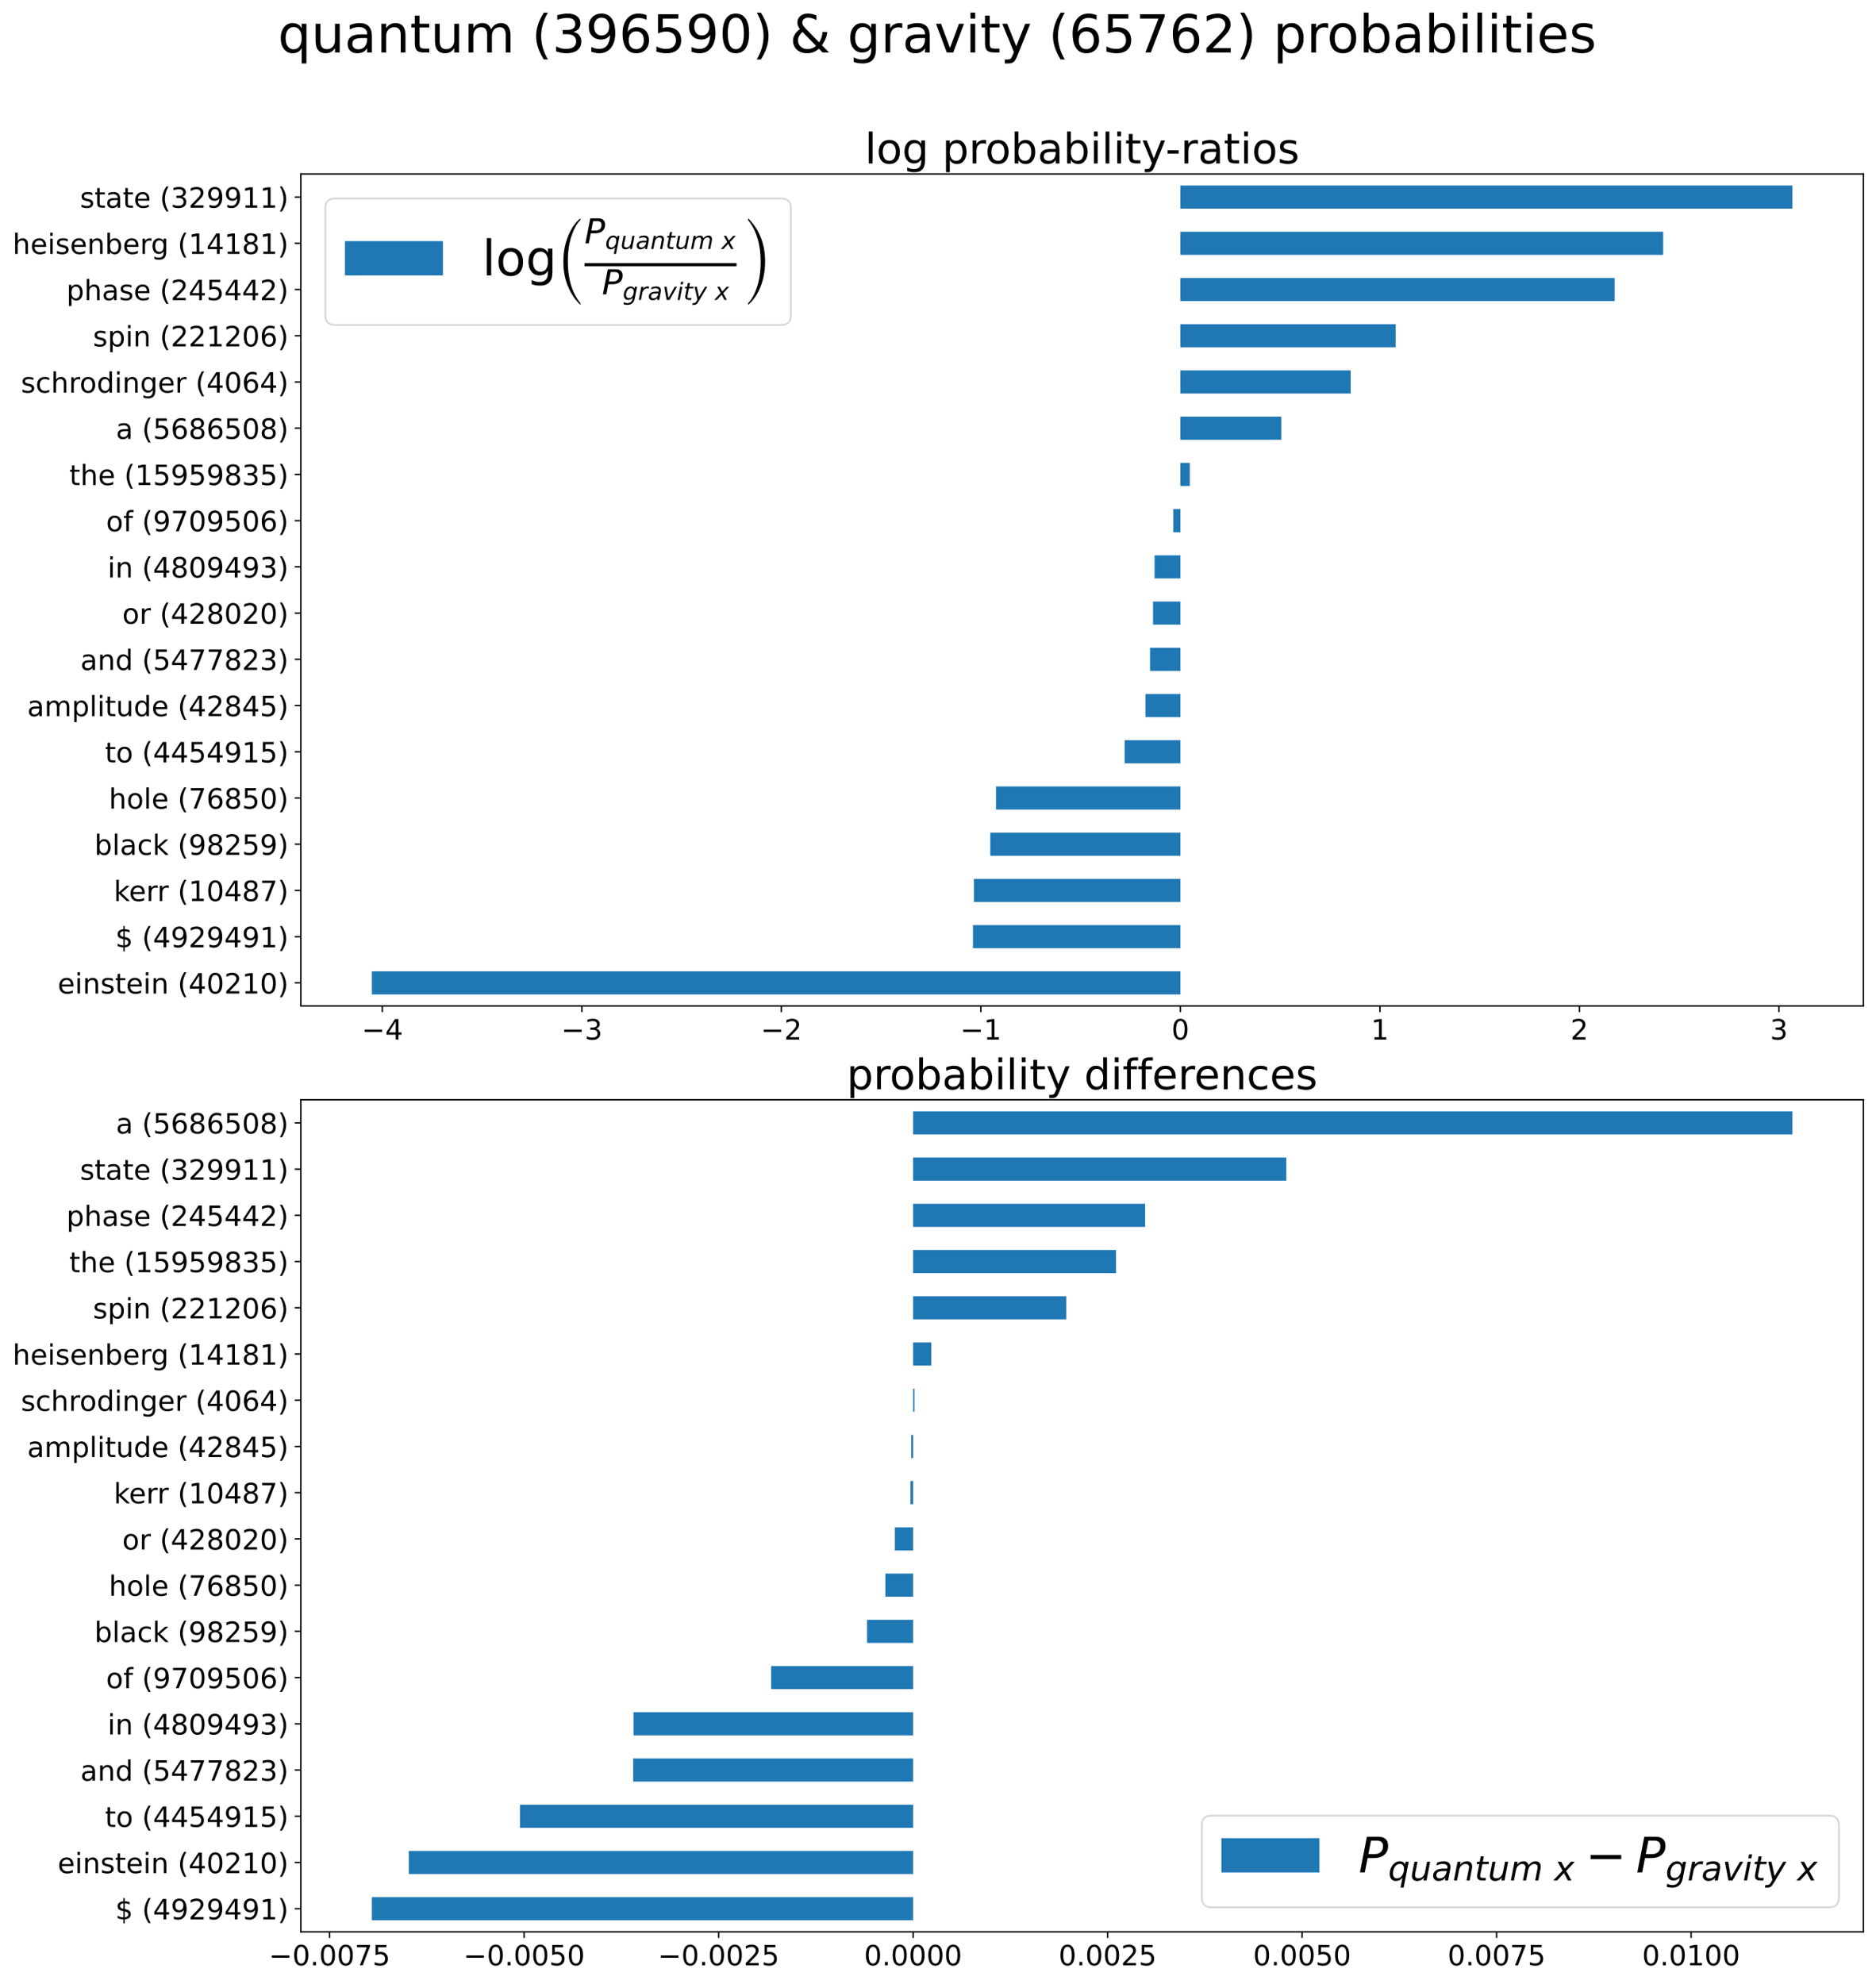 <?xml version="1.0" encoding="utf-8" standalone="no"?>
<!DOCTYPE svg PUBLIC "-//W3C//DTD SVG 1.1//EN"
  "http://www.w3.org/Graphics/SVG/1.1/DTD/svg11.dtd">
<!-- Created with matplotlib (https://matplotlib.org/) -->
<svg height="1133.045pt" version="1.1" viewBox="0 0 1071.852 1133.045" width="1071.852pt" xmlns="http://www.w3.org/2000/svg" xmlns:xlink="http://www.w3.org/1999/xlink">
 <defs>
  <style type="text/css">
*{stroke-linecap:butt;stroke-linejoin:round;}
  </style>
 </defs>
 <g id="figure_1">
  <g id="patch_1">
   <path d="M 0 1133.045 
L 1071.852 1133.045 
L 1071.852 0 
L 0 0 
z
" style="fill:#ffffff;"/>
  </g>
  <g id="axes_1">
   <g id="patch_2">
    <path d="M 171.877 574.578 
L 1064.652 574.578 
L 1064.652 99.36 
L 171.877 99.36 
z
" style="fill:#ffffff;"/>
   </g>
   <g id="patch_3">
    <path clip-path="url(#pf429335a2b)" d="M 674.414 567.978 
L 212.458 567.978 
L 212.458 554.777 
L 674.414 554.777 
z
" style="fill:#1f77b4;"/>
   </g>
   <g id="patch_4">
    <path clip-path="url(#pf429335a2b)" d="M 674.414 541.577 
L 555.907 541.577 
L 555.907 528.376 
L 674.414 528.376 
z
" style="fill:#1f77b4;"/>
   </g>
   <g id="patch_5">
    <path clip-path="url(#pf429335a2b)" d="M 674.414 515.176 
L 556.462 515.176 
L 556.462 501.975 
L 674.414 501.975 
z
" style="fill:#1f77b4;"/>
   </g>
   <g id="patch_6">
    <path clip-path="url(#pf429335a2b)" d="M 674.414 488.775 
L 565.801 488.775 
L 565.801 475.574 
L 674.414 475.574 
z
" style="fill:#1f77b4;"/>
   </g>
   <g id="patch_7">
    <path clip-path="url(#pf429335a2b)" d="M 674.414 462.374 
L 569.055 462.374 
L 569.055 449.173 
L 674.414 449.173 
z
" style="fill:#1f77b4;"/>
   </g>
   <g id="patch_8">
    <path clip-path="url(#pf429335a2b)" d="M 674.414 435.973 
L 642.563 435.973 
L 642.563 422.772 
L 674.414 422.772 
z
" style="fill:#1f77b4;"/>
   </g>
   <g id="patch_9">
    <path clip-path="url(#pf429335a2b)" d="M 674.414 409.572 
L 654.461 409.572 
L 654.461 396.371 
L 674.414 396.371 
z
" style="fill:#1f77b4;"/>
   </g>
   <g id="patch_10">
    <path clip-path="url(#pf429335a2b)" d="M 674.414 383.171 
L 657.071 383.171 
L 657.071 369.97 
L 674.414 369.97 
z
" style="fill:#1f77b4;"/>
   </g>
   <g id="patch_11">
    <path clip-path="url(#pf429335a2b)" d="M 674.414 356.77 
L 658.787 356.77 
L 658.787 343.569 
L 674.414 343.569 
z
" style="fill:#1f77b4;"/>
   </g>
   <g id="patch_12">
    <path clip-path="url(#pf429335a2b)" d="M 674.414 330.369 
L 659.667 330.369 
L 659.667 317.168 
L 674.414 317.168 
z
" style="fill:#1f77b4;"/>
   </g>
   <g id="patch_13">
    <path clip-path="url(#pf429335a2b)" d="M 674.414 303.968 
L 670.338 303.968 
L 670.338 290.767 
L 674.414 290.767 
z
" style="fill:#1f77b4;"/>
   </g>
   <g id="patch_14">
    <path clip-path="url(#pf429335a2b)" d="M 674.414 277.567 
L 679.806 277.567 
L 679.806 264.366 
L 674.414 264.366 
z
" style="fill:#1f77b4;"/>
   </g>
   <g id="patch_15">
    <path clip-path="url(#pf429335a2b)" d="M 674.414 251.166 
L 732.08 251.166 
L 732.08 237.965 
L 674.414 237.965 
z
" style="fill:#1f77b4;"/>
   </g>
   <g id="patch_16">
    <path clip-path="url(#pf429335a2b)" d="M 674.414 224.765 
L 771.715 224.765 
L 771.715 211.564 
L 674.414 211.564 
z
" style="fill:#1f77b4;"/>
   </g>
   <g id="patch_17">
    <path clip-path="url(#pf429335a2b)" d="M 674.414 198.364 
L 797.403 198.364 
L 797.403 185.163 
L 674.414 185.163 
z
" style="fill:#1f77b4;"/>
   </g>
   <g id="patch_18">
    <path clip-path="url(#pf429335a2b)" d="M 674.414 171.963 
L 922.511 171.963 
L 922.511 158.762 
L 674.414 158.762 
z
" style="fill:#1f77b4;"/>
   </g>
   <g id="patch_19">
    <path clip-path="url(#pf429335a2b)" d="M 674.414 145.562 
L 950.245 145.562 
L 950.245 132.361 
L 674.414 132.361 
z
" style="fill:#1f77b4;"/>
   </g>
   <g id="patch_20">
    <path clip-path="url(#pf429335a2b)" d="M 674.414 119.161 
L 1024.072 119.161 
L 1024.072 105.96 
L 674.414 105.96 
z
" style="fill:#1f77b4;"/>
   </g>
   <g id="matplotlib.axis_1">
    <g id="xtick_1">
     <g id="line2d_1">
      <defs>
       <path d="M 0 0 
L 0 3.5 
" id="m84a9a1ab9d" style="stroke:#000000;stroke-width:0.8;"/>
      </defs>
      <g>
       <use style="stroke:#000000;stroke-width:0.8;" x="218.439" xlink:href="#m84a9a1ab9d" y="574.578"/>
      </g>
     </g>
     <g id="text_1">
      <!-- −4 -->
      <defs>
       <path d="M 10.594 35.5 
L 73.188 35.5 
L 73.188 27.203 
L 10.594 27.203 
z
" id="DejaVuSans-8722"/>
       <path d="M 37.797 64.312 
L 12.891 25.391 
L 37.797 25.391 
z
M 35.203 72.906 
L 47.609 72.906 
L 47.609 25.391 
L 58.016 25.391 
L 58.016 17.188 
L 47.609 17.188 
L 47.609 0 
L 37.797 0 
L 37.797 17.188 
L 4.891 17.188 
L 4.891 26.703 
z
" id="DejaVuSans-52"/>
      </defs>
      <g transform="translate(206.645 593.736)scale(0.16 -0.16)">
       <use xlink:href="#DejaVuSans-8722"/>
       <use x="83.789" xlink:href="#DejaVuSans-52"/>
      </g>
     </g>
    </g>
    <g id="xtick_2">
     <g id="line2d_2">
      <g>
       <use style="stroke:#000000;stroke-width:0.8;" x="332.433" xlink:href="#m84a9a1ab9d" y="574.578"/>
      </g>
     </g>
     <g id="text_2">
      <!-- −3 -->
      <defs>
       <path d="M 40.578 39.312 
Q 47.656 37.797 51.625 33 
Q 55.609 28.219 55.609 21.188 
Q 55.609 10.406 48.188 4.484 
Q 40.766 -1.422 27.094 -1.422 
Q 22.516 -1.422 17.656 -0.516 
Q 12.797 0.391 7.625 2.203 
L 7.625 11.719 
Q 11.719 9.328 16.594 8.109 
Q 21.484 6.891 26.812 6.891 
Q 36.078 6.891 40.938 10.547 
Q 45.797 14.203 45.797 21.188 
Q 45.797 27.641 41.281 31.266 
Q 36.766 34.906 28.719 34.906 
L 20.219 34.906 
L 20.219 43.016 
L 29.109 43.016 
Q 36.375 43.016 40.234 45.922 
Q 44.094 48.828 44.094 54.297 
Q 44.094 59.906 40.109 62.906 
Q 36.141 65.922 28.719 65.922 
Q 24.656 65.922 20.016 65.031 
Q 15.375 64.156 9.812 62.312 
L 9.812 71.094 
Q 15.438 72.656 20.344 73.438 
Q 25.25 74.219 29.594 74.219 
Q 40.828 74.219 47.359 69.109 
Q 53.906 64.016 53.906 55.328 
Q 53.906 49.266 50.438 45.094 
Q 46.969 40.922 40.578 39.312 
z
" id="DejaVuSans-51"/>
      </defs>
      <g transform="translate(320.639 593.736)scale(0.16 -0.16)">
       <use xlink:href="#DejaVuSans-8722"/>
       <use x="83.789" xlink:href="#DejaVuSans-51"/>
      </g>
     </g>
    </g>
    <g id="xtick_3">
     <g id="line2d_3">
      <g>
       <use style="stroke:#000000;stroke-width:0.8;" x="446.427" xlink:href="#m84a9a1ab9d" y="574.578"/>
      </g>
     </g>
     <g id="text_3">
      <!-- −2 -->
      <defs>
       <path d="M 19.188 8.297 
L 53.609 8.297 
L 53.609 0 
L 7.328 0 
L 7.328 8.297 
Q 12.938 14.109 22.625 23.891 
Q 32.328 33.688 34.812 36.531 
Q 39.547 41.844 41.422 45.531 
Q 43.312 49.219 43.312 52.781 
Q 43.312 58.594 39.234 62.25 
Q 35.156 65.922 28.609 65.922 
Q 23.969 65.922 18.812 64.312 
Q 13.672 62.703 7.812 59.422 
L 7.812 69.391 
Q 13.766 71.781 18.938 73 
Q 24.125 74.219 28.422 74.219 
Q 39.75 74.219 46.484 68.547 
Q 53.219 62.891 53.219 53.422 
Q 53.219 48.922 51.531 44.891 
Q 49.859 40.875 45.406 35.406 
Q 44.188 33.984 37.641 27.219 
Q 31.109 20.453 19.188 8.297 
z
" id="DejaVuSans-50"/>
      </defs>
      <g transform="translate(434.633 593.736)scale(0.16 -0.16)">
       <use xlink:href="#DejaVuSans-8722"/>
       <use x="83.789" xlink:href="#DejaVuSans-50"/>
      </g>
     </g>
    </g>
    <g id="xtick_4">
     <g id="line2d_4">
      <g>
       <use style="stroke:#000000;stroke-width:0.8;" x="560.42" xlink:href="#m84a9a1ab9d" y="574.578"/>
      </g>
     </g>
     <g id="text_4">
      <!-- −1 -->
      <defs>
       <path d="M 12.406 8.297 
L 28.516 8.297 
L 28.516 63.922 
L 10.984 60.406 
L 10.984 69.391 
L 28.422 72.906 
L 38.281 72.906 
L 38.281 8.297 
L 54.391 8.297 
L 54.391 0 
L 12.406 0 
z
" id="DejaVuSans-49"/>
      </defs>
      <g transform="translate(548.627 593.736)scale(0.16 -0.16)">
       <use xlink:href="#DejaVuSans-8722"/>
       <use x="83.789" xlink:href="#DejaVuSans-49"/>
      </g>
     </g>
    </g>
    <g id="xtick_5">
     <g id="line2d_5">
      <g>
       <use style="stroke:#000000;stroke-width:0.8;" x="674.414" xlink:href="#m84a9a1ab9d" y="574.578"/>
      </g>
     </g>
     <g id="text_5">
      <!-- 0 -->
      <defs>
       <path d="M 31.781 66.406 
Q 24.172 66.406 20.328 58.906 
Q 16.5 51.422 16.5 36.375 
Q 16.5 21.391 20.328 13.891 
Q 24.172 6.391 31.781 6.391 
Q 39.453 6.391 43.281 13.891 
Q 47.125 21.391 47.125 36.375 
Q 47.125 51.422 43.281 58.906 
Q 39.453 66.406 31.781 66.406 
z
M 31.781 74.219 
Q 44.047 74.219 50.516 64.516 
Q 56.984 54.828 56.984 36.375 
Q 56.984 17.969 50.516 8.266 
Q 44.047 -1.422 31.781 -1.422 
Q 19.531 -1.422 13.062 8.266 
Q 6.594 17.969 6.594 36.375 
Q 6.594 54.828 13.062 64.516 
Q 19.531 74.219 31.781 74.219 
z
" id="DejaVuSans-48"/>
      </defs>
      <g transform="translate(669.324 593.736)scale(0.16 -0.16)">
       <use xlink:href="#DejaVuSans-48"/>
      </g>
     </g>
    </g>
    <g id="xtick_6">
     <g id="line2d_6">
      <g>
       <use style="stroke:#000000;stroke-width:0.8;" x="788.408" xlink:href="#m84a9a1ab9d" y="574.578"/>
      </g>
     </g>
     <g id="text_6">
      <!-- 1 -->
      <g transform="translate(783.318 593.736)scale(0.16 -0.16)">
       <use xlink:href="#DejaVuSans-49"/>
      </g>
     </g>
    </g>
    <g id="xtick_7">
     <g id="line2d_7">
      <g>
       <use style="stroke:#000000;stroke-width:0.8;" x="902.402" xlink:href="#m84a9a1ab9d" y="574.578"/>
      </g>
     </g>
     <g id="text_7">
      <!-- 2 -->
      <g transform="translate(897.312 593.736)scale(0.16 -0.16)">
       <use xlink:href="#DejaVuSans-50"/>
      </g>
     </g>
    </g>
    <g id="xtick_8">
     <g id="line2d_8">
      <g>
       <use style="stroke:#000000;stroke-width:0.8;" x="1016.396" xlink:href="#m84a9a1ab9d" y="574.578"/>
      </g>
     </g>
     <g id="text_8">
      <!-- 3 -->
      <g transform="translate(1011.306 593.736)scale(0.16 -0.16)">
       <use xlink:href="#DejaVuSans-51"/>
      </g>
     </g>
    </g>
   </g>
   <g id="matplotlib.axis_2">
    <g id="ytick_1">
     <g id="line2d_9">
      <defs>
       <path d="M 0 0 
L -3.5 0 
" id="m75d4173a72" style="stroke:#000000;stroke-width:0.8;"/>
      </defs>
      <g>
       <use style="stroke:#000000;stroke-width:0.8;" x="171.877" xlink:href="#m75d4173a72" y="561.378"/>
      </g>
     </g>
     <g id="text_9">
      <!-- einstein (40210) -->
      <defs>
       <path d="M 56.203 29.594 
L 56.203 25.203 
L 14.891 25.203 
Q 15.484 15.922 20.484 11.062 
Q 25.484 6.203 34.422 6.203 
Q 39.594 6.203 44.453 7.469 
Q 49.312 8.734 54.109 11.281 
L 54.109 2.781 
Q 49.266 0.734 44.188 -0.344 
Q 39.109 -1.422 33.891 -1.422 
Q 20.797 -1.422 13.156 6.188 
Q 5.516 13.812 5.516 26.812 
Q 5.516 40.234 12.766 48.109 
Q 20.016 56 32.328 56 
Q 43.359 56 49.781 48.891 
Q 56.203 41.797 56.203 29.594 
z
M 47.219 32.234 
Q 47.125 39.594 43.094 43.984 
Q 39.062 48.391 32.422 48.391 
Q 24.906 48.391 20.391 44.141 
Q 15.875 39.891 15.188 32.172 
z
" id="DejaVuSans-101"/>
       <path d="M 9.422 54.688 
L 18.406 54.688 
L 18.406 0 
L 9.422 0 
z
M 9.422 75.984 
L 18.406 75.984 
L 18.406 64.594 
L 9.422 64.594 
z
" id="DejaVuSans-105"/>
       <path d="M 54.891 33.016 
L 54.891 0 
L 45.906 0 
L 45.906 32.719 
Q 45.906 40.484 42.875 44.328 
Q 39.844 48.188 33.797 48.188 
Q 26.516 48.188 22.312 43.547 
Q 18.109 38.922 18.109 30.906 
L 18.109 0 
L 9.078 0 
L 9.078 54.688 
L 18.109 54.688 
L 18.109 46.188 
Q 21.344 51.125 25.703 53.562 
Q 30.078 56 35.797 56 
Q 45.219 56 50.047 50.172 
Q 54.891 44.344 54.891 33.016 
z
" id="DejaVuSans-110"/>
       <path d="M 44.281 53.078 
L 44.281 44.578 
Q 40.484 46.531 36.375 47.5 
Q 32.281 48.484 27.875 48.484 
Q 21.188 48.484 17.844 46.438 
Q 14.5 44.391 14.5 40.281 
Q 14.5 37.156 16.891 35.375 
Q 19.281 33.594 26.516 31.984 
L 29.594 31.297 
Q 39.156 29.25 43.188 25.516 
Q 47.219 21.781 47.219 15.094 
Q 47.219 7.469 41.188 3.016 
Q 35.156 -1.422 24.609 -1.422 
Q 20.219 -1.422 15.453 -0.562 
Q 10.688 0.297 5.422 2 
L 5.422 11.281 
Q 10.406 8.688 15.234 7.391 
Q 20.062 6.109 24.812 6.109 
Q 31.156 6.109 34.562 8.281 
Q 37.984 10.453 37.984 14.406 
Q 37.984 18.062 35.516 20.016 
Q 33.062 21.969 24.703 23.781 
L 21.578 24.516 
Q 13.234 26.266 9.516 29.906 
Q 5.812 33.547 5.812 39.891 
Q 5.812 47.609 11.281 51.797 
Q 16.75 56 26.812 56 
Q 31.781 56 36.172 55.266 
Q 40.578 54.547 44.281 53.078 
z
" id="DejaVuSans-115"/>
       <path d="M 18.312 70.219 
L 18.312 54.688 
L 36.812 54.688 
L 36.812 47.703 
L 18.312 47.703 
L 18.312 18.016 
Q 18.312 11.328 20.141 9.422 
Q 21.969 7.516 27.594 7.516 
L 36.812 7.516 
L 36.812 0 
L 27.594 0 
Q 17.188 0 13.234 3.875 
Q 9.281 7.766 9.281 18.016 
L 9.281 47.703 
L 2.688 47.703 
L 2.688 54.688 
L 9.281 54.688 
L 9.281 70.219 
z
" id="DejaVuSans-116"/>
       <path id="DejaVuSans-32"/>
       <path d="M 31 75.875 
Q 24.469 64.656 21.281 53.656 
Q 18.109 42.672 18.109 31.391 
Q 18.109 20.125 21.312 9.062 
Q 24.516 -2 31 -13.188 
L 23.188 -13.188 
Q 15.875 -1.703 12.234 9.375 
Q 8.594 20.453 8.594 31.391 
Q 8.594 42.281 12.203 53.312 
Q 15.828 64.359 23.188 75.875 
z
" id="DejaVuSans-40"/>
       <path d="M 8.016 75.875 
L 15.828 75.875 
Q 23.141 64.359 26.781 53.312 
Q 30.422 42.281 30.422 31.391 
Q 30.422 20.453 26.781 9.375 
Q 23.141 -1.703 15.828 -13.188 
L 8.016 -13.188 
Q 14.5 -2 17.703 9.062 
Q 20.906 20.125 20.906 31.391 
Q 20.906 42.672 17.703 53.656 
Q 14.5 64.656 8.016 75.875 
z
" id="DejaVuSans-41"/>
      </defs>
      <g transform="translate(32.94 567.456)scale(0.16 -0.16)">
       <use xlink:href="#DejaVuSans-101"/>
       <use x="61.523" xlink:href="#DejaVuSans-105"/>
       <use x="89.307" xlink:href="#DejaVuSans-110"/>
       <use x="152.686" xlink:href="#DejaVuSans-115"/>
       <use x="204.785" xlink:href="#DejaVuSans-116"/>
       <use x="243.994" xlink:href="#DejaVuSans-101"/>
       <use x="305.518" xlink:href="#DejaVuSans-105"/>
       <use x="333.301" xlink:href="#DejaVuSans-110"/>
       <use x="396.68" xlink:href="#DejaVuSans-32"/>
       <use x="428.467" xlink:href="#DejaVuSans-40"/>
       <use x="467.48" xlink:href="#DejaVuSans-52"/>
       <use x="531.104" xlink:href="#DejaVuSans-48"/>
       <use x="594.727" xlink:href="#DejaVuSans-50"/>
       <use x="658.35" xlink:href="#DejaVuSans-49"/>
       <use x="721.973" xlink:href="#DejaVuSans-48"/>
       <use x="785.596" xlink:href="#DejaVuSans-41"/>
      </g>
     </g>
    </g>
    <g id="ytick_2">
     <g id="line2d_10">
      <g>
       <use style="stroke:#000000;stroke-width:0.8;" x="171.877" xlink:href="#m75d4173a72" y="534.977"/>
      </g>
     </g>
     <g id="text_10">
      <!-- $ (4929491) -->
      <defs>
       <path d="M 33.797 -14.703 
L 28.906 -14.703 
L 28.859 0 
Q 23.734 0.094 18.609 1.188 
Q 13.484 2.297 8.297 4.5 
L 8.297 13.281 
Q 13.281 10.156 18.375 8.562 
Q 23.484 6.984 28.906 6.938 
L 28.906 29.203 
Q 18.109 30.953 13.203 35.156 
Q 8.297 39.359 8.297 46.688 
Q 8.297 54.641 13.625 59.219 
Q 18.953 63.812 28.906 64.5 
L 28.906 75.984 
L 33.797 75.984 
L 33.797 64.656 
Q 38.328 64.453 42.578 63.688 
Q 46.828 62.938 50.875 61.625 
L 50.875 53.078 
Q 46.828 55.125 42.547 56.25 
Q 38.281 57.375 33.797 57.562 
L 33.797 36.719 
Q 44.875 35.016 50.094 30.609 
Q 55.328 26.219 55.328 18.609 
Q 55.328 10.359 49.781 5.594 
Q 44.234 0.828 33.797 0.094 
z
M 28.906 37.594 
L 28.906 57.625 
Q 23.25 56.984 20.266 54.391 
Q 17.281 51.812 17.281 47.516 
Q 17.281 43.312 20.031 40.969 
Q 22.797 38.625 28.906 37.594 
z
M 33.797 28.219 
L 33.797 7.078 
Q 39.984 7.906 43.141 10.594 
Q 46.297 13.281 46.297 17.672 
Q 46.297 21.969 43.281 24.5 
Q 40.281 27.047 33.797 28.219 
z
" id="DejaVuSans-36"/>
       <path d="M 10.984 1.516 
L 10.984 10.5 
Q 14.703 8.734 18.5 7.812 
Q 22.312 6.891 25.984 6.891 
Q 35.75 6.891 40.891 13.453 
Q 46.047 20.016 46.781 33.406 
Q 43.953 29.203 39.594 26.953 
Q 35.25 24.703 29.984 24.703 
Q 19.047 24.703 12.672 31.312 
Q 6.297 37.938 6.297 49.422 
Q 6.297 60.641 12.938 67.422 
Q 19.578 74.219 30.609 74.219 
Q 43.266 74.219 49.922 64.516 
Q 56.594 54.828 56.594 36.375 
Q 56.594 19.141 48.406 8.859 
Q 40.234 -1.422 26.422 -1.422 
Q 22.703 -1.422 18.891 -0.688 
Q 15.094 0.047 10.984 1.516 
z
M 30.609 32.422 
Q 37.25 32.422 41.125 36.953 
Q 45.016 41.5 45.016 49.422 
Q 45.016 57.281 41.125 61.844 
Q 37.25 66.406 30.609 66.406 
Q 23.969 66.406 20.094 61.844 
Q 16.219 57.281 16.219 49.422 
Q 16.219 41.5 20.094 36.953 
Q 23.969 32.422 30.609 32.422 
z
" id="DejaVuSans-57"/>
      </defs>
      <g transform="translate(65.868 541.055)scale(0.16 -0.16)">
       <use xlink:href="#DejaVuSans-36"/>
       <use x="63.623" xlink:href="#DejaVuSans-32"/>
       <use x="95.41" xlink:href="#DejaVuSans-40"/>
       <use x="134.424" xlink:href="#DejaVuSans-52"/>
       <use x="198.047" xlink:href="#DejaVuSans-57"/>
       <use x="261.67" xlink:href="#DejaVuSans-50"/>
       <use x="325.293" xlink:href="#DejaVuSans-57"/>
       <use x="388.916" xlink:href="#DejaVuSans-52"/>
       <use x="452.539" xlink:href="#DejaVuSans-57"/>
       <use x="516.162" xlink:href="#DejaVuSans-49"/>
       <use x="579.785" xlink:href="#DejaVuSans-41"/>
      </g>
     </g>
    </g>
    <g id="ytick_3">
     <g id="line2d_11">
      <g>
       <use style="stroke:#000000;stroke-width:0.8;" x="171.877" xlink:href="#m75d4173a72" y="508.576"/>
      </g>
     </g>
     <g id="text_11">
      <!-- kerr (10487) -->
      <defs>
       <path d="M 9.078 75.984 
L 18.109 75.984 
L 18.109 31.109 
L 44.922 54.688 
L 56.391 54.688 
L 27.391 29.109 
L 57.625 0 
L 45.906 0 
L 18.109 26.703 
L 18.109 0 
L 9.078 0 
z
" id="DejaVuSans-107"/>
       <path d="M 41.109 46.297 
Q 39.594 47.172 37.812 47.578 
Q 36.031 48 33.891 48 
Q 26.266 48 22.188 43.047 
Q 18.109 38.094 18.109 28.812 
L 18.109 0 
L 9.078 0 
L 9.078 54.688 
L 18.109 54.688 
L 18.109 46.188 
Q 20.953 51.172 25.484 53.578 
Q 30.031 56 36.531 56 
Q 37.453 56 38.578 55.875 
Q 39.703 55.766 41.062 55.516 
z
" id="DejaVuSans-114"/>
       <path d="M 31.781 34.625 
Q 24.75 34.625 20.719 30.859 
Q 16.703 27.094 16.703 20.516 
Q 16.703 13.922 20.719 10.156 
Q 24.75 6.391 31.781 6.391 
Q 38.812 6.391 42.859 10.172 
Q 46.922 13.969 46.922 20.516 
Q 46.922 27.094 42.891 30.859 
Q 38.875 34.625 31.781 34.625 
z
M 21.922 38.812 
Q 15.578 40.375 12.031 44.719 
Q 8.5 49.078 8.5 55.328 
Q 8.5 64.062 14.719 69.141 
Q 20.953 74.219 31.781 74.219 
Q 42.672 74.219 48.875 69.141 
Q 55.078 64.062 55.078 55.328 
Q 55.078 49.078 51.531 44.719 
Q 48 40.375 41.703 38.812 
Q 48.828 37.156 52.797 32.312 
Q 56.781 27.484 56.781 20.516 
Q 56.781 9.906 50.312 4.234 
Q 43.844 -1.422 31.781 -1.422 
Q 19.734 -1.422 13.25 4.234 
Q 6.781 9.906 6.781 20.516 
Q 6.781 27.484 10.781 32.312 
Q 14.797 37.156 21.922 38.812 
z
M 18.312 54.391 
Q 18.312 48.734 21.844 45.562 
Q 25.391 42.391 31.781 42.391 
Q 38.141 42.391 41.719 45.562 
Q 45.312 48.734 45.312 54.391 
Q 45.312 60.062 41.719 63.234 
Q 38.141 66.406 31.781 66.406 
Q 25.391 66.406 21.844 63.234 
Q 18.312 60.062 18.312 54.391 
z
" id="DejaVuSans-56"/>
       <path d="M 8.203 72.906 
L 55.078 72.906 
L 55.078 68.703 
L 28.609 0 
L 18.312 0 
L 43.219 64.594 
L 8.203 64.594 
z
" id="DejaVuSans-55"/>
      </defs>
      <g transform="translate(65.002 514.654)scale(0.16 -0.16)">
       <use xlink:href="#DejaVuSans-107"/>
       <use x="54.285" xlink:href="#DejaVuSans-101"/>
       <use x="115.809" xlink:href="#DejaVuSans-114"/>
       <use x="155.172" xlink:href="#DejaVuSans-114"/>
       <use x="196.285" xlink:href="#DejaVuSans-32"/>
       <use x="228.072" xlink:href="#DejaVuSans-40"/>
       <use x="267.086" xlink:href="#DejaVuSans-49"/>
       <use x="330.709" xlink:href="#DejaVuSans-48"/>
       <use x="394.332" xlink:href="#DejaVuSans-52"/>
       <use x="457.955" xlink:href="#DejaVuSans-56"/>
       <use x="521.578" xlink:href="#DejaVuSans-55"/>
       <use x="585.201" xlink:href="#DejaVuSans-41"/>
      </g>
     </g>
    </g>
    <g id="ytick_4">
     <g id="line2d_12">
      <g>
       <use style="stroke:#000000;stroke-width:0.8;" x="171.877" xlink:href="#m75d4173a72" y="482.175"/>
      </g>
     </g>
     <g id="text_12">
      <!-- black (98259) -->
      <defs>
       <path d="M 48.688 27.297 
Q 48.688 37.203 44.609 42.844 
Q 40.531 48.484 33.406 48.484 
Q 26.266 48.484 22.188 42.844 
Q 18.109 37.203 18.109 27.297 
Q 18.109 17.391 22.188 11.75 
Q 26.266 6.109 33.406 6.109 
Q 40.531 6.109 44.609 11.75 
Q 48.688 17.391 48.688 27.297 
z
M 18.109 46.391 
Q 20.953 51.266 25.266 53.625 
Q 29.594 56 35.594 56 
Q 45.562 56 51.781 48.094 
Q 58.016 40.188 58.016 27.297 
Q 58.016 14.406 51.781 6.484 
Q 45.562 -1.422 35.594 -1.422 
Q 29.594 -1.422 25.266 0.953 
Q 20.953 3.328 18.109 8.203 
L 18.109 0 
L 9.078 0 
L 9.078 75.984 
L 18.109 75.984 
z
" id="DejaVuSans-98"/>
       <path d="M 9.422 75.984 
L 18.406 75.984 
L 18.406 0 
L 9.422 0 
z
" id="DejaVuSans-108"/>
       <path d="M 34.281 27.484 
Q 23.391 27.484 19.188 25 
Q 14.984 22.516 14.984 16.5 
Q 14.984 11.719 18.141 8.906 
Q 21.297 6.109 26.703 6.109 
Q 34.188 6.109 38.703 11.406 
Q 43.219 16.703 43.219 25.484 
L 43.219 27.484 
z
M 52.203 31.203 
L 52.203 0 
L 43.219 0 
L 43.219 8.297 
Q 40.141 3.328 35.547 0.953 
Q 30.953 -1.422 24.312 -1.422 
Q 15.922 -1.422 10.953 3.297 
Q 6 8.016 6 15.922 
Q 6 25.141 12.172 29.828 
Q 18.359 34.516 30.609 34.516 
L 43.219 34.516 
L 43.219 35.406 
Q 43.219 41.609 39.141 45 
Q 35.062 48.391 27.688 48.391 
Q 23 48.391 18.547 47.266 
Q 14.109 46.141 10.016 43.891 
L 10.016 52.203 
Q 14.938 54.109 19.578 55.047 
Q 24.219 56 28.609 56 
Q 40.484 56 46.344 49.844 
Q 52.203 43.703 52.203 31.203 
z
" id="DejaVuSans-97"/>
       <path d="M 48.781 52.594 
L 48.781 44.188 
Q 44.969 46.297 41.141 47.344 
Q 37.312 48.391 33.406 48.391 
Q 24.656 48.391 19.812 42.844 
Q 14.984 37.312 14.984 27.297 
Q 14.984 17.281 19.812 11.734 
Q 24.656 6.203 33.406 6.203 
Q 37.312 6.203 41.141 7.25 
Q 44.969 8.297 48.781 10.406 
L 48.781 2.094 
Q 45.016 0.344 40.984 -0.531 
Q 36.969 -1.422 32.422 -1.422 
Q 20.062 -1.422 12.781 6.344 
Q 5.516 14.109 5.516 27.297 
Q 5.516 40.672 12.859 48.328 
Q 20.219 56 33.016 56 
Q 37.156 56 41.109 55.141 
Q 45.062 54.297 48.781 52.594 
z
" id="DejaVuSans-99"/>
       <path d="M 10.797 72.906 
L 49.516 72.906 
L 49.516 64.594 
L 19.828 64.594 
L 19.828 46.734 
Q 21.969 47.469 24.109 47.828 
Q 26.266 48.188 28.422 48.188 
Q 40.625 48.188 47.75 41.5 
Q 54.891 34.812 54.891 23.391 
Q 54.891 11.625 47.562 5.094 
Q 40.234 -1.422 26.906 -1.422 
Q 22.312 -1.422 17.547 -0.641 
Q 12.797 0.141 7.719 1.703 
L 7.719 11.625 
Q 12.109 9.234 16.797 8.062 
Q 21.484 6.891 26.703 6.891 
Q 35.156 6.891 40.078 11.328 
Q 45.016 15.766 45.016 23.391 
Q 45.016 31 40.078 35.438 
Q 35.156 39.891 26.703 39.891 
Q 22.75 39.891 18.812 39.016 
Q 14.891 38.141 10.797 36.281 
z
" id="DejaVuSans-53"/>
      </defs>
      <g transform="translate(53.938 488.253)scale(0.16 -0.16)">
       <use xlink:href="#DejaVuSans-98"/>
       <use x="63.477" xlink:href="#DejaVuSans-108"/>
       <use x="91.26" xlink:href="#DejaVuSans-97"/>
       <use x="152.539" xlink:href="#DejaVuSans-99"/>
       <use x="207.52" xlink:href="#DejaVuSans-107"/>
       <use x="265.43" xlink:href="#DejaVuSans-32"/>
       <use x="297.217" xlink:href="#DejaVuSans-40"/>
       <use x="336.23" xlink:href="#DejaVuSans-57"/>
       <use x="399.854" xlink:href="#DejaVuSans-56"/>
       <use x="463.477" xlink:href="#DejaVuSans-50"/>
       <use x="527.1" xlink:href="#DejaVuSans-53"/>
       <use x="590.723" xlink:href="#DejaVuSans-57"/>
       <use x="654.346" xlink:href="#DejaVuSans-41"/>
      </g>
     </g>
    </g>
    <g id="ytick_5">
     <g id="line2d_13">
      <g>
       <use style="stroke:#000000;stroke-width:0.8;" x="171.877" xlink:href="#m75d4173a72" y="455.774"/>
      </g>
     </g>
     <g id="text_13">
      <!-- hole (76850) -->
      <defs>
       <path d="M 54.891 33.016 
L 54.891 0 
L 45.906 0 
L 45.906 32.719 
Q 45.906 40.484 42.875 44.328 
Q 39.844 48.188 33.797 48.188 
Q 26.516 48.188 22.312 43.547 
Q 18.109 38.922 18.109 30.906 
L 18.109 0 
L 9.078 0 
L 9.078 75.984 
L 18.109 75.984 
L 18.109 46.188 
Q 21.344 51.125 25.703 53.562 
Q 30.078 56 35.797 56 
Q 45.219 56 50.047 50.172 
Q 54.891 44.344 54.891 33.016 
z
" id="DejaVuSans-104"/>
       <path d="M 30.609 48.391 
Q 23.391 48.391 19.188 42.75 
Q 14.984 37.109 14.984 27.297 
Q 14.984 17.484 19.156 11.844 
Q 23.344 6.203 30.609 6.203 
Q 37.797 6.203 41.984 11.859 
Q 46.188 17.531 46.188 27.297 
Q 46.188 37.016 41.984 42.703 
Q 37.797 48.391 30.609 48.391 
z
M 30.609 56 
Q 42.328 56 49.016 48.375 
Q 55.719 40.766 55.719 27.297 
Q 55.719 13.875 49.016 6.219 
Q 42.328 -1.422 30.609 -1.422 
Q 18.844 -1.422 12.172 6.219 
Q 5.516 13.875 5.516 27.297 
Q 5.516 40.766 12.172 48.375 
Q 18.844 56 30.609 56 
z
" id="DejaVuSans-111"/>
       <path d="M 33.016 40.375 
Q 26.375 40.375 22.484 35.828 
Q 18.609 31.297 18.609 23.391 
Q 18.609 15.531 22.484 10.953 
Q 26.375 6.391 33.016 6.391 
Q 39.656 6.391 43.531 10.953 
Q 47.406 15.531 47.406 23.391 
Q 47.406 31.297 43.531 35.828 
Q 39.656 40.375 33.016 40.375 
z
M 52.594 71.297 
L 52.594 62.312 
Q 48.875 64.062 45.094 64.984 
Q 41.312 65.922 37.594 65.922 
Q 27.828 65.922 22.672 59.328 
Q 17.531 52.734 16.797 39.406 
Q 19.672 43.656 24.016 45.922 
Q 28.375 48.188 33.594 48.188 
Q 44.578 48.188 50.953 41.516 
Q 57.328 34.859 57.328 23.391 
Q 57.328 12.156 50.688 5.359 
Q 44.047 -1.422 33.016 -1.422 
Q 20.359 -1.422 13.672 8.266 
Q 6.984 17.969 6.984 36.375 
Q 6.984 53.656 15.188 63.938 
Q 23.391 74.219 37.203 74.219 
Q 40.922 74.219 44.703 73.484 
Q 48.484 72.75 52.594 71.297 
z
" id="DejaVuSans-54"/>
      </defs>
      <g transform="translate(62.188 461.852)scale(0.16 -0.16)">
       <use xlink:href="#DejaVuSans-104"/>
       <use x="63.379" xlink:href="#DejaVuSans-111"/>
       <use x="124.561" xlink:href="#DejaVuSans-108"/>
       <use x="152.344" xlink:href="#DejaVuSans-101"/>
       <use x="213.867" xlink:href="#DejaVuSans-32"/>
       <use x="245.654" xlink:href="#DejaVuSans-40"/>
       <use x="284.668" xlink:href="#DejaVuSans-55"/>
       <use x="348.291" xlink:href="#DejaVuSans-54"/>
       <use x="411.914" xlink:href="#DejaVuSans-56"/>
       <use x="475.537" xlink:href="#DejaVuSans-53"/>
       <use x="539.16" xlink:href="#DejaVuSans-48"/>
       <use x="602.783" xlink:href="#DejaVuSans-41"/>
      </g>
     </g>
    </g>
    <g id="ytick_6">
     <g id="line2d_14">
      <g>
       <use style="stroke:#000000;stroke-width:0.8;" x="171.877" xlink:href="#m75d4173a72" y="429.373"/>
      </g>
     </g>
     <g id="text_14">
      <!-- to (4454915) -->
      <g transform="translate(59.985 435.451)scale(0.16 -0.16)">
       <use xlink:href="#DejaVuSans-116"/>
       <use x="39.209" xlink:href="#DejaVuSans-111"/>
       <use x="100.391" xlink:href="#DejaVuSans-32"/>
       <use x="132.178" xlink:href="#DejaVuSans-40"/>
       <use x="171.191" xlink:href="#DejaVuSans-52"/>
       <use x="234.814" xlink:href="#DejaVuSans-52"/>
       <use x="298.438" xlink:href="#DejaVuSans-53"/>
       <use x="362.061" xlink:href="#DejaVuSans-52"/>
       <use x="425.684" xlink:href="#DejaVuSans-57"/>
       <use x="489.307" xlink:href="#DejaVuSans-49"/>
       <use x="552.93" xlink:href="#DejaVuSans-53"/>
       <use x="616.553" xlink:href="#DejaVuSans-41"/>
      </g>
     </g>
    </g>
    <g id="ytick_7">
     <g id="line2d_15">
      <g>
       <use style="stroke:#000000;stroke-width:0.8;" x="171.877" xlink:href="#m75d4173a72" y="402.972"/>
      </g>
     </g>
     <g id="text_15">
      <!-- amplitude (42845) -->
      <defs>
       <path d="M 52 44.188 
Q 55.375 50.25 60.062 53.125 
Q 64.75 56 71.094 56 
Q 79.641 56 84.281 50.016 
Q 88.922 44.047 88.922 33.016 
L 88.922 0 
L 79.891 0 
L 79.891 32.719 
Q 79.891 40.578 77.094 44.375 
Q 74.312 48.188 68.609 48.188 
Q 61.625 48.188 57.562 43.547 
Q 53.516 38.922 53.516 30.906 
L 53.516 0 
L 44.484 0 
L 44.484 32.719 
Q 44.484 40.625 41.703 44.406 
Q 38.922 48.188 33.109 48.188 
Q 26.219 48.188 22.156 43.531 
Q 18.109 38.875 18.109 30.906 
L 18.109 0 
L 9.078 0 
L 9.078 54.688 
L 18.109 54.688 
L 18.109 46.188 
Q 21.188 51.219 25.484 53.609 
Q 29.781 56 35.688 56 
Q 41.656 56 45.828 52.969 
Q 50 49.953 52 44.188 
z
" id="DejaVuSans-109"/>
       <path d="M 18.109 8.203 
L 18.109 -20.797 
L 9.078 -20.797 
L 9.078 54.688 
L 18.109 54.688 
L 18.109 46.391 
Q 20.953 51.266 25.266 53.625 
Q 29.594 56 35.594 56 
Q 45.562 56 51.781 48.094 
Q 58.016 40.188 58.016 27.297 
Q 58.016 14.406 51.781 6.484 
Q 45.562 -1.422 35.594 -1.422 
Q 29.594 -1.422 25.266 0.953 
Q 20.953 3.328 18.109 8.203 
z
M 48.688 27.297 
Q 48.688 37.203 44.609 42.844 
Q 40.531 48.484 33.406 48.484 
Q 26.266 48.484 22.188 42.844 
Q 18.109 37.203 18.109 27.297 
Q 18.109 17.391 22.188 11.75 
Q 26.266 6.109 33.406 6.109 
Q 40.531 6.109 44.609 11.75 
Q 48.688 17.391 48.688 27.297 
z
" id="DejaVuSans-112"/>
       <path d="M 8.5 21.578 
L 8.5 54.688 
L 17.484 54.688 
L 17.484 21.922 
Q 17.484 14.156 20.5 10.266 
Q 23.531 6.391 29.594 6.391 
Q 36.859 6.391 41.078 11.031 
Q 45.312 15.672 45.312 23.688 
L 45.312 54.688 
L 54.297 54.688 
L 54.297 0 
L 45.312 0 
L 45.312 8.406 
Q 42.047 3.422 37.719 1 
Q 33.406 -1.422 27.688 -1.422 
Q 18.266 -1.422 13.375 4.438 
Q 8.5 10.297 8.5 21.578 
z
M 31.109 56 
z
" id="DejaVuSans-117"/>
       <path d="M 45.406 46.391 
L 45.406 75.984 
L 54.391 75.984 
L 54.391 0 
L 45.406 0 
L 45.406 8.203 
Q 42.578 3.328 38.25 0.953 
Q 33.938 -1.422 27.875 -1.422 
Q 17.969 -1.422 11.734 6.484 
Q 5.516 14.406 5.516 27.297 
Q 5.516 40.188 11.734 48.094 
Q 17.969 56 27.875 56 
Q 33.938 56 38.25 53.625 
Q 42.578 51.266 45.406 46.391 
z
M 14.797 27.297 
Q 14.797 17.391 18.875 11.75 
Q 22.953 6.109 30.078 6.109 
Q 37.203 6.109 41.297 11.75 
Q 45.406 17.391 45.406 27.297 
Q 45.406 37.203 41.297 42.844 
Q 37.203 48.484 30.078 48.484 
Q 22.953 48.484 18.875 42.844 
Q 14.797 37.203 14.797 27.297 
z
" id="DejaVuSans-100"/>
      </defs>
      <g transform="translate(15.555 409.05)scale(0.16 -0.16)">
       <use xlink:href="#DejaVuSans-97"/>
       <use x="61.279" xlink:href="#DejaVuSans-109"/>
       <use x="158.691" xlink:href="#DejaVuSans-112"/>
       <use x="222.168" xlink:href="#DejaVuSans-108"/>
       <use x="249.951" xlink:href="#DejaVuSans-105"/>
       <use x="277.734" xlink:href="#DejaVuSans-116"/>
       <use x="316.943" xlink:href="#DejaVuSans-117"/>
       <use x="380.322" xlink:href="#DejaVuSans-100"/>
       <use x="443.799" xlink:href="#DejaVuSans-101"/>
       <use x="505.322" xlink:href="#DejaVuSans-32"/>
       <use x="537.109" xlink:href="#DejaVuSans-40"/>
       <use x="576.123" xlink:href="#DejaVuSans-52"/>
       <use x="639.746" xlink:href="#DejaVuSans-50"/>
       <use x="703.369" xlink:href="#DejaVuSans-56"/>
       <use x="766.992" xlink:href="#DejaVuSans-52"/>
       <use x="830.615" xlink:href="#DejaVuSans-53"/>
       <use x="894.238" xlink:href="#DejaVuSans-41"/>
      </g>
     </g>
    </g>
    <g id="ytick_8">
     <g id="line2d_16">
      <g>
       <use style="stroke:#000000;stroke-width:0.8;" x="171.877" xlink:href="#m75d4173a72" y="376.571"/>
      </g>
     </g>
     <g id="text_16">
      <!-- and (5477823) -->
      <g transform="translate(45.945 382.649)scale(0.16 -0.16)">
       <use xlink:href="#DejaVuSans-97"/>
       <use x="61.279" xlink:href="#DejaVuSans-110"/>
       <use x="124.658" xlink:href="#DejaVuSans-100"/>
       <use x="188.135" xlink:href="#DejaVuSans-32"/>
       <use x="219.922" xlink:href="#DejaVuSans-40"/>
       <use x="258.936" xlink:href="#DejaVuSans-53"/>
       <use x="322.559" xlink:href="#DejaVuSans-52"/>
       <use x="386.182" xlink:href="#DejaVuSans-55"/>
       <use x="449.805" xlink:href="#DejaVuSans-55"/>
       <use x="513.428" xlink:href="#DejaVuSans-56"/>
       <use x="577.051" xlink:href="#DejaVuSans-50"/>
       <use x="640.674" xlink:href="#DejaVuSans-51"/>
       <use x="704.297" xlink:href="#DejaVuSans-41"/>
      </g>
     </g>
    </g>
    <g id="ytick_9">
     <g id="line2d_17">
      <g>
       <use style="stroke:#000000;stroke-width:0.8;" x="171.877" xlink:href="#m75d4173a72" y="350.17"/>
      </g>
     </g>
     <g id="text_17">
      <!-- or (428020) -->
      <g transform="translate(69.86 356.248)scale(0.16 -0.16)">
       <use xlink:href="#DejaVuSans-111"/>
       <use x="61.182" xlink:href="#DejaVuSans-114"/>
       <use x="102.295" xlink:href="#DejaVuSans-32"/>
       <use x="134.082" xlink:href="#DejaVuSans-40"/>
       <use x="173.096" xlink:href="#DejaVuSans-52"/>
       <use x="236.719" xlink:href="#DejaVuSans-50"/>
       <use x="300.342" xlink:href="#DejaVuSans-56"/>
       <use x="363.965" xlink:href="#DejaVuSans-48"/>
       <use x="427.588" xlink:href="#DejaVuSans-50"/>
       <use x="491.211" xlink:href="#DejaVuSans-48"/>
       <use x="554.834" xlink:href="#DejaVuSans-41"/>
      </g>
     </g>
    </g>
    <g id="ytick_10">
     <g id="line2d_18">
      <g>
       <use style="stroke:#000000;stroke-width:0.8;" x="171.877" xlink:href="#m75d4173a72" y="323.769"/>
      </g>
     </g>
     <g id="text_18">
      <!-- in (4809493) -->
      <g transform="translate(61.462 329.847)scale(0.16 -0.16)">
       <use xlink:href="#DejaVuSans-105"/>
       <use x="27.783" xlink:href="#DejaVuSans-110"/>
       <use x="91.162" xlink:href="#DejaVuSans-32"/>
       <use x="122.949" xlink:href="#DejaVuSans-40"/>
       <use x="161.963" xlink:href="#DejaVuSans-52"/>
       <use x="225.586" xlink:href="#DejaVuSans-56"/>
       <use x="289.209" xlink:href="#DejaVuSans-48"/>
       <use x="352.832" xlink:href="#DejaVuSans-57"/>
       <use x="416.455" xlink:href="#DejaVuSans-52"/>
       <use x="480.078" xlink:href="#DejaVuSans-57"/>
       <use x="543.701" xlink:href="#DejaVuSans-51"/>
       <use x="607.324" xlink:href="#DejaVuSans-41"/>
      </g>
     </g>
    </g>
    <g id="ytick_11">
     <g id="line2d_19">
      <g>
       <use style="stroke:#000000;stroke-width:0.8;" x="171.877" xlink:href="#m75d4173a72" y="297.368"/>
      </g>
     </g>
     <g id="text_19">
      <!-- of (9709506) -->
      <defs>
       <path d="M 37.109 75.984 
L 37.109 68.5 
L 28.516 68.5 
Q 23.688 68.5 21.797 66.547 
Q 19.922 64.594 19.922 59.516 
L 19.922 54.688 
L 34.719 54.688 
L 34.719 47.703 
L 19.922 47.703 
L 19.922 0 
L 10.891 0 
L 10.891 47.703 
L 2.297 47.703 
L 2.297 54.688 
L 10.891 54.688 
L 10.891 58.5 
Q 10.891 67.625 15.141 71.797 
Q 19.391 75.984 28.609 75.984 
z
" id="DejaVuSans-102"/>
      </defs>
      <g transform="translate(60.625 303.446)scale(0.16 -0.16)">
       <use xlink:href="#DejaVuSans-111"/>
       <use x="61.182" xlink:href="#DejaVuSans-102"/>
       <use x="96.387" xlink:href="#DejaVuSans-32"/>
       <use x="128.174" xlink:href="#DejaVuSans-40"/>
       <use x="167.188" xlink:href="#DejaVuSans-57"/>
       <use x="230.811" xlink:href="#DejaVuSans-55"/>
       <use x="294.434" xlink:href="#DejaVuSans-48"/>
       <use x="358.057" xlink:href="#DejaVuSans-57"/>
       <use x="421.68" xlink:href="#DejaVuSans-53"/>
       <use x="485.303" xlink:href="#DejaVuSans-48"/>
       <use x="548.926" xlink:href="#DejaVuSans-54"/>
       <use x="612.549" xlink:href="#DejaVuSans-41"/>
      </g>
     </g>
    </g>
    <g id="ytick_12">
     <g id="line2d_20">
      <g>
       <use style="stroke:#000000;stroke-width:0.8;" x="171.877" xlink:href="#m75d4173a72" y="270.967"/>
      </g>
     </g>
     <g id="text_20">
      <!-- the (15959835) -->
      <g transform="translate(39.61 277.045)scale(0.16 -0.16)">
       <use xlink:href="#DejaVuSans-116"/>
       <use x="39.209" xlink:href="#DejaVuSans-104"/>
       <use x="102.588" xlink:href="#DejaVuSans-101"/>
       <use x="164.111" xlink:href="#DejaVuSans-32"/>
       <use x="195.898" xlink:href="#DejaVuSans-40"/>
       <use x="234.912" xlink:href="#DejaVuSans-49"/>
       <use x="298.535" xlink:href="#DejaVuSans-53"/>
       <use x="362.158" xlink:href="#DejaVuSans-57"/>
       <use x="425.781" xlink:href="#DejaVuSans-53"/>
       <use x="489.404" xlink:href="#DejaVuSans-57"/>
       <use x="553.027" xlink:href="#DejaVuSans-56"/>
       <use x="616.65" xlink:href="#DejaVuSans-51"/>
       <use x="680.273" xlink:href="#DejaVuSans-53"/>
       <use x="743.896" xlink:href="#DejaVuSans-41"/>
      </g>
     </g>
    </g>
    <g id="ytick_13">
     <g id="line2d_21">
      <g>
       <use style="stroke:#000000;stroke-width:0.8;" x="171.877" xlink:href="#m75d4173a72" y="244.566"/>
      </g>
     </g>
     <g id="text_21">
      <!-- a (5686508) -->
      <g transform="translate(66.243 250.644)scale(0.16 -0.16)">
       <use xlink:href="#DejaVuSans-97"/>
       <use x="61.279" xlink:href="#DejaVuSans-32"/>
       <use x="93.066" xlink:href="#DejaVuSans-40"/>
       <use x="132.08" xlink:href="#DejaVuSans-53"/>
       <use x="195.703" xlink:href="#DejaVuSans-54"/>
       <use x="259.326" xlink:href="#DejaVuSans-56"/>
       <use x="322.949" xlink:href="#DejaVuSans-54"/>
       <use x="386.572" xlink:href="#DejaVuSans-53"/>
       <use x="450.195" xlink:href="#DejaVuSans-48"/>
       <use x="513.818" xlink:href="#DejaVuSans-56"/>
       <use x="577.441" xlink:href="#DejaVuSans-41"/>
      </g>
     </g>
    </g>
    <g id="ytick_14">
     <g id="line2d_22">
      <g>
       <use style="stroke:#000000;stroke-width:0.8;" x="171.877" xlink:href="#m75d4173a72" y="218.165"/>
      </g>
     </g>
     <g id="text_22">
      <!-- schrodinger (4064) -->
      <defs>
       <path d="M 45.406 27.984 
Q 45.406 37.75 41.375 43.109 
Q 37.359 48.484 30.078 48.484 
Q 22.859 48.484 18.828 43.109 
Q 14.797 37.75 14.797 27.984 
Q 14.797 18.266 18.828 12.891 
Q 22.859 7.516 30.078 7.516 
Q 37.359 7.516 41.375 12.891 
Q 45.406 18.266 45.406 27.984 
z
M 54.391 6.781 
Q 54.391 -7.172 48.188 -13.984 
Q 42 -20.797 29.203 -20.797 
Q 24.469 -20.797 20.266 -20.094 
Q 16.062 -19.391 12.109 -17.922 
L 12.109 -9.188 
Q 16.062 -11.328 19.922 -12.344 
Q 23.781 -13.375 27.781 -13.375 
Q 36.625 -13.375 41.016 -8.766 
Q 45.406 -4.156 45.406 5.172 
L 45.406 9.625 
Q 42.625 4.781 38.281 2.391 
Q 33.938 0 27.875 0 
Q 17.828 0 11.672 7.656 
Q 5.516 15.328 5.516 27.984 
Q 5.516 40.672 11.672 48.328 
Q 17.828 56 27.875 56 
Q 33.938 56 38.281 53.609 
Q 42.625 51.219 45.406 46.391 
L 45.406 54.688 
L 54.391 54.688 
z
" id="DejaVuSans-103"/>
      </defs>
      <g transform="translate(11.985 224.243)scale(0.16 -0.16)">
       <use xlink:href="#DejaVuSans-115"/>
       <use x="52.1" xlink:href="#DejaVuSans-99"/>
       <use x="107.08" xlink:href="#DejaVuSans-104"/>
       <use x="170.459" xlink:href="#DejaVuSans-114"/>
       <use x="209.322" xlink:href="#DejaVuSans-111"/>
       <use x="270.504" xlink:href="#DejaVuSans-100"/>
       <use x="333.98" xlink:href="#DejaVuSans-105"/>
       <use x="361.764" xlink:href="#DejaVuSans-110"/>
       <use x="425.143" xlink:href="#DejaVuSans-103"/>
       <use x="488.619" xlink:href="#DejaVuSans-101"/>
       <use x="550.143" xlink:href="#DejaVuSans-114"/>
       <use x="591.256" xlink:href="#DejaVuSans-32"/>
       <use x="623.043" xlink:href="#DejaVuSans-40"/>
       <use x="662.057" xlink:href="#DejaVuSans-52"/>
       <use x="725.68" xlink:href="#DejaVuSans-48"/>
       <use x="789.303" xlink:href="#DejaVuSans-54"/>
       <use x="852.926" xlink:href="#DejaVuSans-52"/>
       <use x="916.549" xlink:href="#DejaVuSans-41"/>
      </g>
     </g>
    </g>
    <g id="ytick_15">
     <g id="line2d_23">
      <g>
       <use style="stroke:#000000;stroke-width:0.8;" x="171.877" xlink:href="#m75d4173a72" y="191.764"/>
      </g>
     </g>
     <g id="text_23">
      <!-- spin (221206) -->
      <g transform="translate(53.15 197.842)scale(0.16 -0.16)">
       <use xlink:href="#DejaVuSans-115"/>
       <use x="52.1" xlink:href="#DejaVuSans-112"/>
       <use x="115.576" xlink:href="#DejaVuSans-105"/>
       <use x="143.359" xlink:href="#DejaVuSans-110"/>
       <use x="206.738" xlink:href="#DejaVuSans-32"/>
       <use x="238.525" xlink:href="#DejaVuSans-40"/>
       <use x="277.539" xlink:href="#DejaVuSans-50"/>
       <use x="341.162" xlink:href="#DejaVuSans-50"/>
       <use x="404.785" xlink:href="#DejaVuSans-49"/>
       <use x="468.408" xlink:href="#DejaVuSans-50"/>
       <use x="532.031" xlink:href="#DejaVuSans-48"/>
       <use x="595.654" xlink:href="#DejaVuSans-54"/>
       <use x="659.277" xlink:href="#DejaVuSans-41"/>
      </g>
     </g>
    </g>
    <g id="ytick_16">
     <g id="line2d_24">
      <g>
       <use style="stroke:#000000;stroke-width:0.8;" x="171.877" xlink:href="#m75d4173a72" y="165.363"/>
      </g>
     </g>
     <g id="text_24">
      <!-- phase (245442) -->
      <g transform="translate(37.945 171.441)scale(0.16 -0.16)">
       <use xlink:href="#DejaVuSans-112"/>
       <use x="63.477" xlink:href="#DejaVuSans-104"/>
       <use x="126.855" xlink:href="#DejaVuSans-97"/>
       <use x="188.135" xlink:href="#DejaVuSans-115"/>
       <use x="240.234" xlink:href="#DejaVuSans-101"/>
       <use x="301.758" xlink:href="#DejaVuSans-32"/>
       <use x="333.545" xlink:href="#DejaVuSans-40"/>
       <use x="372.559" xlink:href="#DejaVuSans-50"/>
       <use x="436.182" xlink:href="#DejaVuSans-52"/>
       <use x="499.805" xlink:href="#DejaVuSans-53"/>
       <use x="563.428" xlink:href="#DejaVuSans-52"/>
       <use x="627.051" xlink:href="#DejaVuSans-52"/>
       <use x="690.674" xlink:href="#DejaVuSans-50"/>
       <use x="754.297" xlink:href="#DejaVuSans-41"/>
      </g>
     </g>
    </g>
    <g id="ytick_17">
     <g id="line2d_25">
      <g>
       <use style="stroke:#000000;stroke-width:0.8;" x="171.877" xlink:href="#m75d4173a72" y="138.962"/>
      </g>
     </g>
     <g id="text_25">
      <!-- heisenberg (14181) -->
      <g transform="translate(7.2 145.04)scale(0.16 -0.16)">
       <use xlink:href="#DejaVuSans-104"/>
       <use x="63.379" xlink:href="#DejaVuSans-101"/>
       <use x="124.902" xlink:href="#DejaVuSans-105"/>
       <use x="152.686" xlink:href="#DejaVuSans-115"/>
       <use x="204.785" xlink:href="#DejaVuSans-101"/>
       <use x="266.309" xlink:href="#DejaVuSans-110"/>
       <use x="329.688" xlink:href="#DejaVuSans-98"/>
       <use x="393.164" xlink:href="#DejaVuSans-101"/>
       <use x="454.688" xlink:href="#DejaVuSans-114"/>
       <use x="494.051" xlink:href="#DejaVuSans-103"/>
       <use x="557.527" xlink:href="#DejaVuSans-32"/>
       <use x="589.314" xlink:href="#DejaVuSans-40"/>
       <use x="628.328" xlink:href="#DejaVuSans-49"/>
       <use x="691.951" xlink:href="#DejaVuSans-52"/>
       <use x="755.574" xlink:href="#DejaVuSans-49"/>
       <use x="819.197" xlink:href="#DejaVuSans-56"/>
       <use x="882.82" xlink:href="#DejaVuSans-49"/>
       <use x="946.443" xlink:href="#DejaVuSans-41"/>
      </g>
     </g>
    </g>
    <g id="ytick_18">
     <g id="line2d_26">
      <g>
       <use style="stroke:#000000;stroke-width:0.8;" x="171.877" xlink:href="#m75d4173a72" y="112.561"/>
      </g>
     </g>
     <g id="text_26">
      <!-- state (329911) -->
      <g transform="translate(45.697 118.639)scale(0.16 -0.16)">
       <use xlink:href="#DejaVuSans-115"/>
       <use x="52.1" xlink:href="#DejaVuSans-116"/>
       <use x="91.309" xlink:href="#DejaVuSans-97"/>
       <use x="152.588" xlink:href="#DejaVuSans-116"/>
       <use x="191.797" xlink:href="#DejaVuSans-101"/>
       <use x="253.32" xlink:href="#DejaVuSans-32"/>
       <use x="285.107" xlink:href="#DejaVuSans-40"/>
       <use x="324.121" xlink:href="#DejaVuSans-51"/>
       <use x="387.744" xlink:href="#DejaVuSans-50"/>
       <use x="451.367" xlink:href="#DejaVuSans-57"/>
       <use x="514.99" xlink:href="#DejaVuSans-57"/>
       <use x="578.613" xlink:href="#DejaVuSans-49"/>
       <use x="642.236" xlink:href="#DejaVuSans-49"/>
       <use x="705.859" xlink:href="#DejaVuSans-41"/>
      </g>
     </g>
    </g>
   </g>
   <g id="patch_21">
    <path d="M 171.877 574.578 
L 171.877 99.36 
" style="fill:none;stroke:#000000;stroke-linecap:square;stroke-linejoin:miter;stroke-width:0.8;"/>
   </g>
   <g id="patch_22">
    <path d="M 1064.652 574.578 
L 1064.652 99.36 
" style="fill:none;stroke:#000000;stroke-linecap:square;stroke-linejoin:miter;stroke-width:0.8;"/>
   </g>
   <g id="patch_23">
    <path d="M 171.877 574.578 
L 1064.652 574.578 
" style="fill:none;stroke:#000000;stroke-linecap:square;stroke-linejoin:miter;stroke-width:0.8;"/>
   </g>
   <g id="patch_24">
    <path d="M 171.877 99.36 
L 1064.652 99.36 
" style="fill:none;stroke:#000000;stroke-linecap:square;stroke-linejoin:miter;stroke-width:0.8;"/>
   </g>
   <g id="text_27">
    <!-- log probability-ratios -->
    <defs>
     <path d="M 32.172 -5.078 
Q 28.375 -14.844 24.75 -17.812 
Q 21.141 -20.797 15.094 -20.797 
L 7.906 -20.797 
L 7.906 -13.281 
L 13.188 -13.281 
Q 16.891 -13.281 18.938 -11.516 
Q 21 -9.766 23.484 -3.219 
L 25.094 0.875 
L 2.984 54.688 
L 12.5 54.688 
L 29.594 11.922 
L 46.688 54.688 
L 56.203 54.688 
z
" id="DejaVuSans-121"/>
     <path d="M 4.891 31.391 
L 31.203 31.391 
L 31.203 23.391 
L 4.891 23.391 
z
" id="DejaVuSans-45"/>
    </defs>
    <g transform="translate(494.097 93.36)scale(0.24 -0.24)">
     <use xlink:href="#DejaVuSans-108"/>
     <use x="27.783" xlink:href="#DejaVuSans-111"/>
     <use x="88.965" xlink:href="#DejaVuSans-103"/>
     <use x="152.441" xlink:href="#DejaVuSans-32"/>
     <use x="184.229" xlink:href="#DejaVuSans-112"/>
     <use x="247.705" xlink:href="#DejaVuSans-114"/>
     <use x="286.568" xlink:href="#DejaVuSans-111"/>
     <use x="347.75" xlink:href="#DejaVuSans-98"/>
     <use x="411.227" xlink:href="#DejaVuSans-97"/>
     <use x="472.506" xlink:href="#DejaVuSans-98"/>
     <use x="535.982" xlink:href="#DejaVuSans-105"/>
     <use x="563.766" xlink:href="#DejaVuSans-108"/>
     <use x="591.549" xlink:href="#DejaVuSans-105"/>
     <use x="619.332" xlink:href="#DejaVuSans-116"/>
     <use x="658.541" xlink:href="#DejaVuSans-121"/>
     <use x="715.971" xlink:href="#DejaVuSans-45"/>
     <use x="752.055" xlink:href="#DejaVuSans-114"/>
     <use x="793.168" xlink:href="#DejaVuSans-97"/>
     <use x="854.447" xlink:href="#DejaVuSans-116"/>
     <use x="893.656" xlink:href="#DejaVuSans-105"/>
     <use x="921.439" xlink:href="#DejaVuSans-111"/>
     <use x="982.621" xlink:href="#DejaVuSans-115"/>
    </g>
   </g>
   <g id="legend_1">
    <g id="patch_25">
     <path d="M 191.477 185.6 
L 446.277 185.6 
Q 451.877 185.6 451.877 180 
L 451.877 118.96 
Q 451.877 113.36 446.277 113.36 
L 191.477 113.36 
Q 185.877 113.36 185.877 118.96 
L 185.877 180 
Q 185.877 185.6 191.477 185.6 
z
" style="fill:#ffffff;opacity:0.8;stroke:#cccccc;stroke-linejoin:miter;"/>
    </g>
    <g id="patch_26">
     <path d="M 197.077 157.32 
L 253.077 157.32 
L 253.077 137.72 
L 197.077 137.72 
z
" style="fill:#1f77b4;"/>
    </g>
    <g id="text_28">
     <!-- $\log \left( \frac{P_{quantum\ x} }{ \ P_{gravity\ x} }\right)$ -->
     <defs>
      <path d="M 50.297 -24.297 
L 50.297 -27.906 
Q 33.5 -12.094 23.703 11.406 
Q 13.906 34.906 13.906 64.297 
Q 13.906 93.797 23.953 118.641 
Q 34 143.5 50.297 156.594 
L 50.297 153.297 
Q 38.906 141.594 31.156 118.844 
Q 23.406 96.094 23.406 64.297 
Q 23.406 8.797 50.297 -24.297 
z
" id="STIXSizeTwoSym-Regular-40"/>
      <path d="M 16.891 72.906 
L 39.703 72.906 
Q 49.656 72.906 54.875 68.266 
Q 60.109 63.625 60.109 54.688 
Q 60.109 42.672 52.391 35.984 
Q 44.672 29.297 30.719 29.297 
L 18.312 29.297 
L 12.594 0 
L 2.688 0 
z
M 25.203 64.797 
L 19.922 37.406 
L 32.328 37.406 
Q 40.719 37.406 45.203 41.703 
Q 49.703 46 49.703 54 
Q 49.703 59.125 46.656 61.953 
Q 43.609 64.797 38.094 64.797 
z
" id="DejaVuSans-Oblique-80"/>
      <path d="M 41.703 8.203 
Q 38.094 3.469 33.172 1.016 
Q 28.266 -1.422 22.312 -1.422 
Q 14.016 -1.422 9.297 4.172 
Q 4.594 9.766 4.594 19.578 
Q 4.594 27.484 7.5 34.859 
Q 10.406 42.234 15.828 48.094 
Q 19.344 51.906 23.906 53.953 
Q 28.469 56 33.5 56 
Q 39.547 56 43.453 53.609 
Q 47.359 51.219 49.125 46.391 
L 50.688 54.594 
L 59.719 54.594 
L 45.125 -20.609 
L 36.078 -20.609 
z
M 13.922 20.906 
Q 13.922 13.672 16.938 9.891 
Q 19.969 6.109 25.688 6.109 
Q 34.188 6.109 40.188 14.234 
Q 46.188 22.359 46.188 33.984 
Q 46.188 41.016 43.078 44.75 
Q 39.984 48.484 34.188 48.484 
Q 29.938 48.484 26.312 46.5 
Q 22.703 44.531 20.016 40.719 
Q 17.188 36.719 15.547 31.344 
Q 13.922 25.984 13.922 20.906 
z
" id="DejaVuSans-Oblique-113"/>
      <path d="M 6.688 21.688 
L 13.094 54.688 
L 22.125 54.688 
L 15.719 22.016 
Q 15.234 19.625 15.016 17.922 
Q 14.797 16.219 14.797 15.094 
Q 14.797 10.938 17.328 8.656 
Q 19.875 6.391 24.516 6.391 
Q 31.734 6.391 37 11.266 
Q 42.281 16.156 43.891 24.422 
L 49.906 54.688 
L 58.891 54.688 
L 48.297 0 
L 39.312 0 
L 41.109 8.594 
Q 37.312 3.812 32.062 1.188 
Q 26.812 -1.422 20.906 -1.422 
Q 13.719 -1.422 9.719 2.516 
Q 5.719 6.453 5.719 13.484 
Q 5.719 14.938 5.953 17.141 
Q 6.203 19.344 6.688 21.688 
z
" id="DejaVuSans-Oblique-117"/>
      <path d="M 53.719 31.203 
L 47.609 0 
L 38.625 0 
L 40.281 8.297 
Q 36.328 3.422 31.266 1 
Q 26.219 -1.422 20.016 -1.422 
Q 13.031 -1.422 8.562 2.844 
Q 4.109 7.125 4.109 13.812 
Q 4.109 23.391 11.75 28.953 
Q 19.391 34.516 32.812 34.516 
L 45.312 34.516 
L 45.797 36.922 
Q 45.906 37.312 45.953 37.766 
Q 46 38.234 46 39.203 
Q 46 43.562 42.453 45.969 
Q 38.922 48.391 32.516 48.391 
Q 28.125 48.391 23.5 47.266 
Q 18.891 46.141 14.016 43.891 
L 15.578 52.203 
Q 20.656 54.109 25.516 55.047 
Q 30.375 56 34.906 56 
Q 44.578 56 49.625 51.797 
Q 54.688 47.609 54.688 39.594 
Q 54.688 37.984 54.438 35.812 
Q 54.203 33.641 53.719 31.203 
z
M 44 27.484 
L 35.016 27.484 
Q 23.969 27.484 18.672 24.531 
Q 13.375 21.578 13.375 15.375 
Q 13.375 11.078 16.078 8.641 
Q 18.797 6.203 23.578 6.203 
Q 30.906 6.203 36.375 11.453 
Q 41.844 16.703 43.609 25.484 
z
" id="DejaVuSans-Oblique-97"/>
      <path d="M 55.719 33.016 
L 49.312 0 
L 40.281 0 
L 46.688 32.672 
Q 47.125 34.969 47.359 36.719 
Q 47.609 38.484 47.609 39.5 
Q 47.609 43.609 45.016 45.891 
Q 42.438 48.188 37.797 48.188 
Q 30.562 48.188 25.344 43.375 
Q 20.125 38.578 18.5 30.328 
L 12.5 0 
L 3.516 0 
L 14.109 54.688 
L 23.094 54.688 
L 21.297 46.094 
Q 25.047 50.828 30.312 53.406 
Q 35.594 56 41.406 56 
Q 48.641 56 52.609 52.094 
Q 56.594 48.188 56.594 41.109 
Q 56.594 39.359 56.375 37.359 
Q 56.156 35.359 55.719 33.016 
z
" id="DejaVuSans-Oblique-110"/>
      <path d="M 42.281 54.688 
L 40.922 47.703 
L 23 47.703 
L 17.188 18.016 
Q 16.891 16.359 16.75 15.234 
Q 16.609 14.109 16.609 13.484 
Q 16.609 10.359 18.484 8.938 
Q 20.359 7.516 24.516 7.516 
L 33.594 7.516 
L 32.078 0 
L 23.484 0 
Q 15.484 0 11.547 3.125 
Q 7.625 6.25 7.625 12.594 
Q 7.625 13.719 7.766 15.062 
Q 7.906 16.406 8.203 18.016 
L 14.016 47.703 
L 6.391 47.703 
L 7.812 54.688 
L 15.281 54.688 
L 18.312 70.219 
L 27.297 70.219 
L 24.312 54.688 
z
" id="DejaVuSans-Oblique-116"/>
      <path d="M 89.797 33.016 
L 83.406 0 
L 74.422 0 
L 80.719 32.719 
Q 81.109 34.812 81.297 36.328 
Q 81.5 37.844 81.5 38.922 
Q 81.5 43.312 79.047 45.75 
Q 76.609 48.188 72.219 48.188 
Q 65.672 48.188 60.547 43.281 
Q 55.422 38.375 53.906 30.516 
L 47.906 0 
L 38.922 0 
L 45.312 32.719 
Q 45.703 34.516 45.891 36.047 
Q 46.094 37.594 46.094 38.812 
Q 46.094 43.266 43.656 45.719 
Q 41.219 48.188 36.922 48.188 
Q 30.281 48.188 25.141 43.281 
Q 20.016 38.375 18.5 30.516 
L 12.5 0 
L 3.516 0 
L 14.203 54.688 
L 23.188 54.688 
L 21.484 46.188 
Q 25.141 50.984 30.047 53.484 
Q 34.969 56 40.578 56 
Q 46.531 56 50.359 52.875 
Q 54.203 49.75 54.984 44.188 
Q 59.078 49.953 64.469 52.969 
Q 69.875 56 75.875 56 
Q 82.906 56 86.734 51.953 
Q 90.578 47.906 90.578 40.484 
Q 90.578 38.875 90.375 36.938 
Q 90.188 35.016 89.797 33.016 
z
" id="DejaVuSans-Oblique-109"/>
      <path d="M 60.016 54.688 
L 34.906 27.875 
L 50.297 0 
L 39.984 0 
L 28.422 21.688 
L 8.297 0 
L -2.594 0 
L 24.312 28.812 
L 10.016 54.688 
L 20.312 54.688 
L 30.812 34.906 
L 49.125 54.688 
z
" id="DejaVuSans-Oblique-120"/>
      <path d="M 59.625 54.688 
L 50.297 6.781 
Q 47.609 -7.125 40.016 -13.953 
Q 32.422 -20.797 19.578 -20.797 
Q 14.844 -20.797 10.781 -20.094 
Q 6.734 -19.391 3.219 -17.922 
L 4.891 -9.188 
Q 8.203 -11.328 11.906 -12.344 
Q 15.625 -13.375 19.828 -13.375 
Q 28.375 -13.375 33.859 -8.703 
Q 39.359 -4.047 41.109 4.688 
L 41.891 8.797 
Q 38.141 4.5 33.156 2.25 
Q 28.172 0 22.406 0 
Q 14.109 0 9.344 5.484 
Q 4.594 10.984 4.594 20.609 
Q 4.594 28.172 7.469 35.422 
Q 10.359 42.672 15.578 48.297 
Q 19.047 52 23.656 54 
Q 28.266 56 33.297 56 
Q 38.812 56 42.906 53.438 
Q 47.016 50.875 49.031 46.188 
L 50.594 54.688 
z
M 46.094 34.625 
Q 46.094 41.266 42.969 44.875 
Q 39.844 48.484 34.078 48.484 
Q 30.516 48.484 27.297 47.062 
Q 24.078 45.656 21.781 43.109 
Q 18.062 38.922 15.984 33.234 
Q 13.922 27.547 13.922 21.484 
Q 13.922 14.75 17.062 11.125 
Q 20.219 7.516 26.125 7.516 
Q 34.672 7.516 40.375 15.25 
Q 46.094 23 46.094 34.625 
z
" id="DejaVuSans-Oblique-103"/>
      <path d="M 44.578 46.391 
Q 43.219 47.125 41.453 47.516 
Q 39.703 47.906 37.703 47.906 
Q 30.516 47.906 25.141 42.453 
Q 19.781 37.016 18.016 27.875 
L 12.5 0 
L 3.516 0 
L 14.203 54.688 
L 23.188 54.688 
L 21.484 46.188 
Q 25.047 50.922 30 53.453 
Q 34.969 56 40.578 56 
Q 42.047 56 43.453 55.828 
Q 44.875 55.672 46.297 55.281 
z
" id="DejaVuSans-Oblique-114"/>
      <path d="M 7.172 54.688 
L 16.703 54.688 
L 24.703 8.203 
L 50.875 54.688 
L 60.406 54.688 
L 29.297 0 
L 17.188 0 
z
" id="DejaVuSans-Oblique-118"/>
      <path d="M 18.312 75.984 
L 27.297 75.984 
L 25.094 64.594 
L 16.109 64.594 
z
M 14.203 54.688 
L 23.188 54.688 
L 12.5 0 
L 3.516 0 
z
" id="DejaVuSans-Oblique-105"/>
      <path d="M 24.812 -5.078 
Q 18.562 -15.578 14.625 -18.188 
Q 10.688 -20.797 4.594 -20.797 
L -2.484 -20.797 
L -0.984 -13.281 
L 4.203 -13.281 
Q 7.953 -13.281 10.594 -11.234 
Q 13.234 -9.188 16.5 -3.219 
L 19.281 2 
L 7.172 54.688 
L 16.703 54.688 
L 25.781 12.797 
L 50.875 54.688 
L 60.297 54.688 
z
" id="DejaVuSans-Oblique-121"/>
      <path d="M 11.406 153 
L 11.406 156.594 
Q 28.203 140.797 38 117.297 
Q 47.797 93.797 47.797 64.297 
Q 47.797 34.906 37.75 10.047 
Q 27.703 -14.797 11.406 -27.906 
L 11.406 -24.594 
Q 22.797 -12.906 30.547 9.891 
Q 38.297 32.703 38.297 64.297 
Q 38.297 119.906 11.406 153 
z
" id="STIXSizeTwoSym-Regular-41"/>
     </defs>
     <g transform="translate(275.478 157.32)scale(0.28 -0.28)">
      <use transform="translate(0 0.053)" xlink:href="#DejaVuSans-108"/>
      <use transform="translate(27.783 0.053)" xlink:href="#DejaVuSans-111"/>
      <use transform="translate(88.965 0.053)" xlink:href="#DejaVuSans-103"/>
      <use transform="translate(152.441 -33.328)scale(0.957)" xlink:href="#STIXSizeTwoSym-Regular-40"/>
      <use transform="translate(208.838 65.433)scale(0.7)" xlink:href="#DejaVuSans-Oblique-80"/>
      <use transform="translate(251.05 53.948)scale(0.49)" xlink:href="#DejaVuSans-Oblique-113"/>
      <use transform="translate(282.154 53.948)scale(0.49)" xlink:href="#DejaVuSans-Oblique-117"/>
      <use transform="translate(313.209 53.948)scale(0.49)" xlink:href="#DejaVuSans-Oblique-97"/>
      <use transform="translate(343.236 53.948)scale(0.49)" xlink:href="#DejaVuSans-Oblique-110"/>
      <use transform="translate(374.292 53.948)scale(0.49)" xlink:href="#DejaVuSans-Oblique-116"/>
      <use transform="translate(393.504 53.948)scale(0.49)" xlink:href="#DejaVuSans-Oblique-117"/>
      <use transform="translate(424.56 53.948)scale(0.49)" xlink:href="#DejaVuSans-Oblique-109"/>
      <use transform="translate(488.202 53.948)scale(0.49)" xlink:href="#DejaVuSans-Oblique-120"/>
      <use transform="translate(244.567 -38.435)scale(0.7)" xlink:href="#DejaVuSans-Oblique-80"/>
      <use transform="translate(286.779 -49.919)scale(0.49)" xlink:href="#DejaVuSans-Oblique-103"/>
      <use transform="translate(317.883 -49.919)scale(0.49)" xlink:href="#DejaVuSans-Oblique-114"/>
      <use transform="translate(338.028 -49.919)scale(0.49)" xlink:href="#DejaVuSans-Oblique-97"/>
      <use transform="translate(368.055 -49.919)scale(0.49)" xlink:href="#DejaVuSans-Oblique-118"/>
      <use transform="translate(397.053 -49.919)scale(0.49)" xlink:href="#DejaVuSans-Oblique-105"/>
      <use transform="translate(410.667 -49.919)scale(0.49)" xlink:href="#DejaVuSans-Oblique-116"/>
      <use transform="translate(429.879 -49.919)scale(0.49)" xlink:href="#DejaVuSans-Oblique-121"/>
      <use transform="translate(474.788 -49.919)scale(0.49)" xlink:href="#DejaVuSans-Oblique-120"/>
      <use transform="translate(531.614 -33.328)scale(0.957)" xlink:href="#STIXSizeTwoSym-Regular-41"/>
      <path d="M 208.838 18.85 
L 208.838 25.1 
L 519.114 25.1 
L 519.114 18.85 
L 208.838 18.85 
z
"/>
     </g>
    </g>
   </g>
  </g>
  <g id="axes_2">
   <g id="patch_27">
    <path d="M 171.877 1103.36 
L 1064.652 1103.36 
L 1064.652 628.142 
L 171.877 628.142 
z
" style="fill:#ffffff;"/>
   </g>
   <g id="patch_28">
    <path clip-path="url(#pbe551d60a6)" d="M 521.7 1096.76 
L 212.458 1096.76 
L 212.458 1083.559 
L 521.7 1083.559 
z
" style="fill:#1f77b4;"/>
   </g>
   <g id="patch_29">
    <path clip-path="url(#pbe551d60a6)" d="M 521.7 1070.359 
L 233.575 1070.359 
L 233.575 1057.158 
L 521.7 1057.158 
z
" style="fill:#1f77b4;"/>
   </g>
   <g id="patch_30">
    <path clip-path="url(#pbe551d60a6)" d="M 521.7 1043.958 
L 297.11 1043.958 
L 297.11 1030.757 
L 521.7 1030.757 
z
" style="fill:#1f77b4;"/>
   </g>
   <g id="patch_31">
    <path clip-path="url(#pbe551d60a6)" d="M 521.7 1017.557 
L 361.752 1017.557 
L 361.752 1004.356 
L 521.7 1004.356 
z
" style="fill:#1f77b4;"/>
   </g>
   <g id="patch_32">
    <path clip-path="url(#pbe551d60a6)" d="M 521.7 991.156 
L 361.988 991.156 
L 361.988 977.955 
L 521.7 977.955 
z
" style="fill:#1f77b4;"/>
   </g>
   <g id="patch_33">
    <path clip-path="url(#pbe551d60a6)" d="M 521.7 964.755 
L 440.585 964.755 
L 440.585 951.554 
L 521.7 951.554 
z
" style="fill:#1f77b4;"/>
   </g>
   <g id="patch_34">
    <path clip-path="url(#pbe551d60a6)" d="M 521.7 938.354 
L 495.4 938.354 
L 495.4 925.153 
L 521.7 925.153 
z
" style="fill:#1f77b4;"/>
   </g>
   <g id="patch_35">
    <path clip-path="url(#pbe551d60a6)" d="M 521.7 911.953 
L 505.867 911.953 
L 505.867 898.752 
L 521.7 898.752 
z
" style="fill:#1f77b4;"/>
   </g>
   <g id="patch_36">
    <path clip-path="url(#pbe551d60a6)" d="M 521.7 885.552 
L 511.277 885.552 
L 511.277 872.351 
L 521.7 872.351 
z
" style="fill:#1f77b4;"/>
   </g>
   <g id="patch_37">
    <path clip-path="url(#pbe551d60a6)" d="M 521.7 859.151 
L 520.175 859.151 
L 520.175 845.95 
L 521.7 845.95 
z
" style="fill:#1f77b4;"/>
   </g>
   <g id="patch_38">
    <path clip-path="url(#pbe551d60a6)" d="M 521.7 832.75 
L 520.596 832.75 
L 520.596 819.549 
L 521.7 819.549 
z
" style="fill:#1f77b4;"/>
   </g>
   <g id="patch_39">
    <path clip-path="url(#pbe551d60a6)" d="M 521.7 806.349 
L 522.459 806.349 
L 522.459 793.148 
L 521.7 793.148 
z
" style="fill:#1f77b4;"/>
   </g>
   <g id="patch_40">
    <path clip-path="url(#pbe551d60a6)" d="M 521.7 779.948 
L 532.085 779.948 
L 532.085 766.747 
L 521.7 766.747 
z
" style="fill:#1f77b4;"/>
   </g>
   <g id="patch_41">
    <path clip-path="url(#pbe551d60a6)" d="M 521.7 753.547 
L 609.186 753.547 
L 609.186 740.346 
L 521.7 740.346 
z
" style="fill:#1f77b4;"/>
   </g>
   <g id="patch_42">
    <path clip-path="url(#pbe551d60a6)" d="M 521.7 727.146 
L 637.627 727.146 
L 637.627 713.945 
L 521.7 713.945 
z
" style="fill:#1f77b4;"/>
   </g>
   <g id="patch_43">
    <path clip-path="url(#pbe551d60a6)" d="M 521.7 700.745 
L 654.282 700.745 
L 654.282 687.544 
L 521.7 687.544 
z
" style="fill:#1f77b4;"/>
   </g>
   <g id="patch_44">
    <path clip-path="url(#pbe551d60a6)" d="M 521.7 674.344 
L 734.932 674.344 
L 734.932 661.143 
L 521.7 661.143 
z
" style="fill:#1f77b4;"/>
   </g>
   <g id="patch_45">
    <path clip-path="url(#pbe551d60a6)" d="M 521.7 647.943 
L 1024.072 647.943 
L 1024.072 634.742 
L 521.7 634.742 
z
" style="fill:#1f77b4;"/>
   </g>
   <g id="matplotlib.axis_3">
    <g id="xtick_9">
     <g id="line2d_27">
      <g>
       <use style="stroke:#000000;stroke-width:0.8;" x="188.319" xlink:href="#m84a9a1ab9d" y="1103.36"/>
      </g>
     </g>
     <g id="text_29">
      <!-- −0.0075 -->
      <defs>
       <path d="M 10.688 12.406 
L 21 12.406 
L 21 0 
L 10.688 0 
z
" id="DejaVuSans-46"/>
      </defs>
      <g transform="translate(153.622 1122.517)scale(0.16 -0.16)">
       <use xlink:href="#DejaVuSans-8722"/>
       <use x="83.789" xlink:href="#DejaVuSans-48"/>
       <use x="147.412" xlink:href="#DejaVuSans-46"/>
       <use x="179.199" xlink:href="#DejaVuSans-48"/>
       <use x="242.822" xlink:href="#DejaVuSans-48"/>
       <use x="306.445" xlink:href="#DejaVuSans-55"/>
       <use x="370.068" xlink:href="#DejaVuSans-53"/>
      </g>
     </g>
    </g>
    <g id="xtick_10">
     <g id="line2d_28">
      <g>
       <use style="stroke:#000000;stroke-width:0.8;" x="299.446" xlink:href="#m84a9a1ab9d" y="1103.36"/>
      </g>
     </g>
     <g id="text_30">
      <!-- −0.0050 -->
      <g transform="translate(264.749 1122.517)scale(0.16 -0.16)">
       <use xlink:href="#DejaVuSans-8722"/>
       <use x="83.789" xlink:href="#DejaVuSans-48"/>
       <use x="147.412" xlink:href="#DejaVuSans-46"/>
       <use x="179.199" xlink:href="#DejaVuSans-48"/>
       <use x="242.822" xlink:href="#DejaVuSans-48"/>
       <use x="306.445" xlink:href="#DejaVuSans-53"/>
       <use x="370.068" xlink:href="#DejaVuSans-48"/>
      </g>
     </g>
    </g>
    <g id="xtick_11">
     <g id="line2d_29">
      <g>
       <use style="stroke:#000000;stroke-width:0.8;" x="410.573" xlink:href="#m84a9a1ab9d" y="1103.36"/>
      </g>
     </g>
     <g id="text_31">
      <!-- −0.0025 -->
      <g transform="translate(375.876 1122.517)scale(0.16 -0.16)">
       <use xlink:href="#DejaVuSans-8722"/>
       <use x="83.789" xlink:href="#DejaVuSans-48"/>
       <use x="147.412" xlink:href="#DejaVuSans-46"/>
       <use x="179.199" xlink:href="#DejaVuSans-48"/>
       <use x="242.822" xlink:href="#DejaVuSans-48"/>
       <use x="306.445" xlink:href="#DejaVuSans-50"/>
       <use x="370.068" xlink:href="#DejaVuSans-53"/>
      </g>
     </g>
    </g>
    <g id="xtick_12">
     <g id="line2d_30">
      <g>
       <use style="stroke:#000000;stroke-width:0.8;" x="521.7" xlink:href="#m84a9a1ab9d" y="1103.36"/>
      </g>
     </g>
     <g id="text_32">
      <!-- 0.0000 -->
      <g transform="translate(493.707 1122.517)scale(0.16 -0.16)">
       <use xlink:href="#DejaVuSans-48"/>
       <use x="63.623" xlink:href="#DejaVuSans-46"/>
       <use x="95.41" xlink:href="#DejaVuSans-48"/>
       <use x="159.033" xlink:href="#DejaVuSans-48"/>
       <use x="222.656" xlink:href="#DejaVuSans-48"/>
       <use x="286.279" xlink:href="#DejaVuSans-48"/>
      </g>
     </g>
    </g>
    <g id="xtick_13">
     <g id="line2d_31">
      <g>
       <use style="stroke:#000000;stroke-width:0.8;" x="632.827" xlink:href="#m84a9a1ab9d" y="1103.36"/>
      </g>
     </g>
     <g id="text_33">
      <!-- 0.0025 -->
      <g transform="translate(604.834 1122.517)scale(0.16 -0.16)">
       <use xlink:href="#DejaVuSans-48"/>
       <use x="63.623" xlink:href="#DejaVuSans-46"/>
       <use x="95.41" xlink:href="#DejaVuSans-48"/>
       <use x="159.033" xlink:href="#DejaVuSans-48"/>
       <use x="222.656" xlink:href="#DejaVuSans-50"/>
       <use x="286.279" xlink:href="#DejaVuSans-53"/>
      </g>
     </g>
    </g>
    <g id="xtick_14">
     <g id="line2d_32">
      <g>
       <use style="stroke:#000000;stroke-width:0.8;" x="743.954" xlink:href="#m84a9a1ab9d" y="1103.36"/>
      </g>
     </g>
     <g id="text_34">
      <!-- 0.0050 -->
      <g transform="translate(715.961 1122.517)scale(0.16 -0.16)">
       <use xlink:href="#DejaVuSans-48"/>
       <use x="63.623" xlink:href="#DejaVuSans-46"/>
       <use x="95.41" xlink:href="#DejaVuSans-48"/>
       <use x="159.033" xlink:href="#DejaVuSans-48"/>
       <use x="222.656" xlink:href="#DejaVuSans-53"/>
       <use x="286.279" xlink:href="#DejaVuSans-48"/>
      </g>
     </g>
    </g>
    <g id="xtick_15">
     <g id="line2d_33">
      <g>
       <use style="stroke:#000000;stroke-width:0.8;" x="855.081" xlink:href="#m84a9a1ab9d" y="1103.36"/>
      </g>
     </g>
     <g id="text_35">
      <!-- 0.0075 -->
      <g transform="translate(827.088 1122.517)scale(0.16 -0.16)">
       <use xlink:href="#DejaVuSans-48"/>
       <use x="63.623" xlink:href="#DejaVuSans-46"/>
       <use x="95.41" xlink:href="#DejaVuSans-48"/>
       <use x="159.033" xlink:href="#DejaVuSans-48"/>
       <use x="222.656" xlink:href="#DejaVuSans-55"/>
       <use x="286.279" xlink:href="#DejaVuSans-53"/>
      </g>
     </g>
    </g>
    <g id="xtick_16">
     <g id="line2d_34">
      <g>
       <use style="stroke:#000000;stroke-width:0.8;" x="966.208" xlink:href="#m84a9a1ab9d" y="1103.36"/>
      </g>
     </g>
     <g id="text_36">
      <!-- 0.0100 -->
      <g transform="translate(938.215 1122.517)scale(0.16 -0.16)">
       <use xlink:href="#DejaVuSans-48"/>
       <use x="63.623" xlink:href="#DejaVuSans-46"/>
       <use x="95.41" xlink:href="#DejaVuSans-48"/>
       <use x="159.033" xlink:href="#DejaVuSans-49"/>
       <use x="222.656" xlink:href="#DejaVuSans-48"/>
       <use x="286.279" xlink:href="#DejaVuSans-48"/>
      </g>
     </g>
    </g>
   </g>
   <g id="matplotlib.axis_4">
    <g id="ytick_19">
     <g id="line2d_35">
      <g>
       <use style="stroke:#000000;stroke-width:0.8;" x="171.877" xlink:href="#m75d4173a72" y="1090.159"/>
      </g>
     </g>
     <g id="text_37">
      <!-- $ (4929491) -->
      <g transform="translate(65.868 1096.238)scale(0.16 -0.16)">
       <use xlink:href="#DejaVuSans-36"/>
       <use x="63.623" xlink:href="#DejaVuSans-32"/>
       <use x="95.41" xlink:href="#DejaVuSans-40"/>
       <use x="134.424" xlink:href="#DejaVuSans-52"/>
       <use x="198.047" xlink:href="#DejaVuSans-57"/>
       <use x="261.67" xlink:href="#DejaVuSans-50"/>
       <use x="325.293" xlink:href="#DejaVuSans-57"/>
       <use x="388.916" xlink:href="#DejaVuSans-52"/>
       <use x="452.539" xlink:href="#DejaVuSans-57"/>
       <use x="516.162" xlink:href="#DejaVuSans-49"/>
       <use x="579.785" xlink:href="#DejaVuSans-41"/>
      </g>
     </g>
    </g>
    <g id="ytick_20">
     <g id="line2d_36">
      <g>
       <use style="stroke:#000000;stroke-width:0.8;" x="171.877" xlink:href="#m75d4173a72" y="1063.758"/>
      </g>
     </g>
     <g id="text_38">
      <!-- einstein (40210) -->
      <g transform="translate(32.94 1069.837)scale(0.16 -0.16)">
       <use xlink:href="#DejaVuSans-101"/>
       <use x="61.523" xlink:href="#DejaVuSans-105"/>
       <use x="89.307" xlink:href="#DejaVuSans-110"/>
       <use x="152.686" xlink:href="#DejaVuSans-115"/>
       <use x="204.785" xlink:href="#DejaVuSans-116"/>
       <use x="243.994" xlink:href="#DejaVuSans-101"/>
       <use x="305.518" xlink:href="#DejaVuSans-105"/>
       <use x="333.301" xlink:href="#DejaVuSans-110"/>
       <use x="396.68" xlink:href="#DejaVuSans-32"/>
       <use x="428.467" xlink:href="#DejaVuSans-40"/>
       <use x="467.48" xlink:href="#DejaVuSans-52"/>
       <use x="531.104" xlink:href="#DejaVuSans-48"/>
       <use x="594.727" xlink:href="#DejaVuSans-50"/>
       <use x="658.35" xlink:href="#DejaVuSans-49"/>
       <use x="721.973" xlink:href="#DejaVuSans-48"/>
       <use x="785.596" xlink:href="#DejaVuSans-41"/>
      </g>
     </g>
    </g>
    <g id="ytick_21">
     <g id="line2d_37">
      <g>
       <use style="stroke:#000000;stroke-width:0.8;" x="171.877" xlink:href="#m75d4173a72" y="1037.357"/>
      </g>
     </g>
     <g id="text_39">
      <!-- to (4454915) -->
      <g transform="translate(59.985 1043.436)scale(0.16 -0.16)">
       <use xlink:href="#DejaVuSans-116"/>
       <use x="39.209" xlink:href="#DejaVuSans-111"/>
       <use x="100.391" xlink:href="#DejaVuSans-32"/>
       <use x="132.178" xlink:href="#DejaVuSans-40"/>
       <use x="171.191" xlink:href="#DejaVuSans-52"/>
       <use x="234.814" xlink:href="#DejaVuSans-52"/>
       <use x="298.438" xlink:href="#DejaVuSans-53"/>
       <use x="362.061" xlink:href="#DejaVuSans-52"/>
       <use x="425.684" xlink:href="#DejaVuSans-57"/>
       <use x="489.307" xlink:href="#DejaVuSans-49"/>
       <use x="552.93" xlink:href="#DejaVuSans-53"/>
       <use x="616.553" xlink:href="#DejaVuSans-41"/>
      </g>
     </g>
    </g>
    <g id="ytick_22">
     <g id="line2d_38">
      <g>
       <use style="stroke:#000000;stroke-width:0.8;" x="171.877" xlink:href="#m75d4173a72" y="1010.956"/>
      </g>
     </g>
     <g id="text_40">
      <!-- and (5477823) -->
      <g transform="translate(45.945 1017.035)scale(0.16 -0.16)">
       <use xlink:href="#DejaVuSans-97"/>
       <use x="61.279" xlink:href="#DejaVuSans-110"/>
       <use x="124.658" xlink:href="#DejaVuSans-100"/>
       <use x="188.135" xlink:href="#DejaVuSans-32"/>
       <use x="219.922" xlink:href="#DejaVuSans-40"/>
       <use x="258.936" xlink:href="#DejaVuSans-53"/>
       <use x="322.559" xlink:href="#DejaVuSans-52"/>
       <use x="386.182" xlink:href="#DejaVuSans-55"/>
       <use x="449.805" xlink:href="#DejaVuSans-55"/>
       <use x="513.428" xlink:href="#DejaVuSans-56"/>
       <use x="577.051" xlink:href="#DejaVuSans-50"/>
       <use x="640.674" xlink:href="#DejaVuSans-51"/>
       <use x="704.297" xlink:href="#DejaVuSans-41"/>
      </g>
     </g>
    </g>
    <g id="ytick_23">
     <g id="line2d_39">
      <g>
       <use style="stroke:#000000;stroke-width:0.8;" x="171.877" xlink:href="#m75d4173a72" y="984.555"/>
      </g>
     </g>
     <g id="text_41">
      <!-- in (4809493) -->
      <g transform="translate(61.462 990.634)scale(0.16 -0.16)">
       <use xlink:href="#DejaVuSans-105"/>
       <use x="27.783" xlink:href="#DejaVuSans-110"/>
       <use x="91.162" xlink:href="#DejaVuSans-32"/>
       <use x="122.949" xlink:href="#DejaVuSans-40"/>
       <use x="161.963" xlink:href="#DejaVuSans-52"/>
       <use x="225.586" xlink:href="#DejaVuSans-56"/>
       <use x="289.209" xlink:href="#DejaVuSans-48"/>
       <use x="352.832" xlink:href="#DejaVuSans-57"/>
       <use x="416.455" xlink:href="#DejaVuSans-52"/>
       <use x="480.078" xlink:href="#DejaVuSans-57"/>
       <use x="543.701" xlink:href="#DejaVuSans-51"/>
       <use x="607.324" xlink:href="#DejaVuSans-41"/>
      </g>
     </g>
    </g>
    <g id="ytick_24">
     <g id="line2d_40">
      <g>
       <use style="stroke:#000000;stroke-width:0.8;" x="171.877" xlink:href="#m75d4173a72" y="958.154"/>
      </g>
     </g>
     <g id="text_42">
      <!-- of (9709506) -->
      <g transform="translate(60.625 964.233)scale(0.16 -0.16)">
       <use xlink:href="#DejaVuSans-111"/>
       <use x="61.182" xlink:href="#DejaVuSans-102"/>
       <use x="96.387" xlink:href="#DejaVuSans-32"/>
       <use x="128.174" xlink:href="#DejaVuSans-40"/>
       <use x="167.188" xlink:href="#DejaVuSans-57"/>
       <use x="230.811" xlink:href="#DejaVuSans-55"/>
       <use x="294.434" xlink:href="#DejaVuSans-48"/>
       <use x="358.057" xlink:href="#DejaVuSans-57"/>
       <use x="421.68" xlink:href="#DejaVuSans-53"/>
       <use x="485.303" xlink:href="#DejaVuSans-48"/>
       <use x="548.926" xlink:href="#DejaVuSans-54"/>
       <use x="612.549" xlink:href="#DejaVuSans-41"/>
      </g>
     </g>
    </g>
    <g id="ytick_25">
     <g id="line2d_41">
      <g>
       <use style="stroke:#000000;stroke-width:0.8;" x="171.877" xlink:href="#m75d4173a72" y="931.753"/>
      </g>
     </g>
     <g id="text_43">
      <!-- black (98259) -->
      <g transform="translate(53.938 937.832)scale(0.16 -0.16)">
       <use xlink:href="#DejaVuSans-98"/>
       <use x="63.477" xlink:href="#DejaVuSans-108"/>
       <use x="91.26" xlink:href="#DejaVuSans-97"/>
       <use x="152.539" xlink:href="#DejaVuSans-99"/>
       <use x="207.52" xlink:href="#DejaVuSans-107"/>
       <use x="265.43" xlink:href="#DejaVuSans-32"/>
       <use x="297.217" xlink:href="#DejaVuSans-40"/>
       <use x="336.23" xlink:href="#DejaVuSans-57"/>
       <use x="399.854" xlink:href="#DejaVuSans-56"/>
       <use x="463.477" xlink:href="#DejaVuSans-50"/>
       <use x="527.1" xlink:href="#DejaVuSans-53"/>
       <use x="590.723" xlink:href="#DejaVuSans-57"/>
       <use x="654.346" xlink:href="#DejaVuSans-41"/>
      </g>
     </g>
    </g>
    <g id="ytick_26">
     <g id="line2d_42">
      <g>
       <use style="stroke:#000000;stroke-width:0.8;" x="171.877" xlink:href="#m75d4173a72" y="905.352"/>
      </g>
     </g>
     <g id="text_44">
      <!-- hole (76850) -->
      <g transform="translate(62.188 911.431)scale(0.16 -0.16)">
       <use xlink:href="#DejaVuSans-104"/>
       <use x="63.379" xlink:href="#DejaVuSans-111"/>
       <use x="124.561" xlink:href="#DejaVuSans-108"/>
       <use x="152.344" xlink:href="#DejaVuSans-101"/>
       <use x="213.867" xlink:href="#DejaVuSans-32"/>
       <use x="245.654" xlink:href="#DejaVuSans-40"/>
       <use x="284.668" xlink:href="#DejaVuSans-55"/>
       <use x="348.291" xlink:href="#DejaVuSans-54"/>
       <use x="411.914" xlink:href="#DejaVuSans-56"/>
       <use x="475.537" xlink:href="#DejaVuSans-53"/>
       <use x="539.16" xlink:href="#DejaVuSans-48"/>
       <use x="602.783" xlink:href="#DejaVuSans-41"/>
      </g>
     </g>
    </g>
    <g id="ytick_27">
     <g id="line2d_43">
      <g>
       <use style="stroke:#000000;stroke-width:0.8;" x="171.877" xlink:href="#m75d4173a72" y="878.951"/>
      </g>
     </g>
     <g id="text_45">
      <!-- or (428020) -->
      <g transform="translate(69.86 885.03)scale(0.16 -0.16)">
       <use xlink:href="#DejaVuSans-111"/>
       <use x="61.182" xlink:href="#DejaVuSans-114"/>
       <use x="102.295" xlink:href="#DejaVuSans-32"/>
       <use x="134.082" xlink:href="#DejaVuSans-40"/>
       <use x="173.096" xlink:href="#DejaVuSans-52"/>
       <use x="236.719" xlink:href="#DejaVuSans-50"/>
       <use x="300.342" xlink:href="#DejaVuSans-56"/>
       <use x="363.965" xlink:href="#DejaVuSans-48"/>
       <use x="427.588" xlink:href="#DejaVuSans-50"/>
       <use x="491.211" xlink:href="#DejaVuSans-48"/>
       <use x="554.834" xlink:href="#DejaVuSans-41"/>
      </g>
     </g>
    </g>
    <g id="ytick_28">
     <g id="line2d_44">
      <g>
       <use style="stroke:#000000;stroke-width:0.8;" x="171.877" xlink:href="#m75d4173a72" y="852.55"/>
      </g>
     </g>
     <g id="text_46">
      <!-- kerr (10487) -->
      <g transform="translate(65.002 858.629)scale(0.16 -0.16)">
       <use xlink:href="#DejaVuSans-107"/>
       <use x="54.285" xlink:href="#DejaVuSans-101"/>
       <use x="115.809" xlink:href="#DejaVuSans-114"/>
       <use x="155.172" xlink:href="#DejaVuSans-114"/>
       <use x="196.285" xlink:href="#DejaVuSans-32"/>
       <use x="228.072" xlink:href="#DejaVuSans-40"/>
       <use x="267.086" xlink:href="#DejaVuSans-49"/>
       <use x="330.709" xlink:href="#DejaVuSans-48"/>
       <use x="394.332" xlink:href="#DejaVuSans-52"/>
       <use x="457.955" xlink:href="#DejaVuSans-56"/>
       <use x="521.578" xlink:href="#DejaVuSans-55"/>
       <use x="585.201" xlink:href="#DejaVuSans-41"/>
      </g>
     </g>
    </g>
    <g id="ytick_29">
     <g id="line2d_45">
      <g>
       <use style="stroke:#000000;stroke-width:0.8;" x="171.877" xlink:href="#m75d4173a72" y="826.149"/>
      </g>
     </g>
     <g id="text_47">
      <!-- amplitude (42845) -->
      <g transform="translate(15.555 832.228)scale(0.16 -0.16)">
       <use xlink:href="#DejaVuSans-97"/>
       <use x="61.279" xlink:href="#DejaVuSans-109"/>
       <use x="158.691" xlink:href="#DejaVuSans-112"/>
       <use x="222.168" xlink:href="#DejaVuSans-108"/>
       <use x="249.951" xlink:href="#DejaVuSans-105"/>
       <use x="277.734" xlink:href="#DejaVuSans-116"/>
       <use x="316.943" xlink:href="#DejaVuSans-117"/>
       <use x="380.322" xlink:href="#DejaVuSans-100"/>
       <use x="443.799" xlink:href="#DejaVuSans-101"/>
       <use x="505.322" xlink:href="#DejaVuSans-32"/>
       <use x="537.109" xlink:href="#DejaVuSans-40"/>
       <use x="576.123" xlink:href="#DejaVuSans-52"/>
       <use x="639.746" xlink:href="#DejaVuSans-50"/>
       <use x="703.369" xlink:href="#DejaVuSans-56"/>
       <use x="766.992" xlink:href="#DejaVuSans-52"/>
       <use x="830.615" xlink:href="#DejaVuSans-53"/>
       <use x="894.238" xlink:href="#DejaVuSans-41"/>
      </g>
     </g>
    </g>
    <g id="ytick_30">
     <g id="line2d_46">
      <g>
       <use style="stroke:#000000;stroke-width:0.8;" x="171.877" xlink:href="#m75d4173a72" y="799.748"/>
      </g>
     </g>
     <g id="text_48">
      <!-- schrodinger (4064) -->
      <g transform="translate(11.985 805.827)scale(0.16 -0.16)">
       <use xlink:href="#DejaVuSans-115"/>
       <use x="52.1" xlink:href="#DejaVuSans-99"/>
       <use x="107.08" xlink:href="#DejaVuSans-104"/>
       <use x="170.459" xlink:href="#DejaVuSans-114"/>
       <use x="209.322" xlink:href="#DejaVuSans-111"/>
       <use x="270.504" xlink:href="#DejaVuSans-100"/>
       <use x="333.98" xlink:href="#DejaVuSans-105"/>
       <use x="361.764" xlink:href="#DejaVuSans-110"/>
       <use x="425.143" xlink:href="#DejaVuSans-103"/>
       <use x="488.619" xlink:href="#DejaVuSans-101"/>
       <use x="550.143" xlink:href="#DejaVuSans-114"/>
       <use x="591.256" xlink:href="#DejaVuSans-32"/>
       <use x="623.043" xlink:href="#DejaVuSans-40"/>
       <use x="662.057" xlink:href="#DejaVuSans-52"/>
       <use x="725.68" xlink:href="#DejaVuSans-48"/>
       <use x="789.303" xlink:href="#DejaVuSans-54"/>
       <use x="852.926" xlink:href="#DejaVuSans-52"/>
       <use x="916.549" xlink:href="#DejaVuSans-41"/>
      </g>
     </g>
    </g>
    <g id="ytick_31">
     <g id="line2d_47">
      <g>
       <use style="stroke:#000000;stroke-width:0.8;" x="171.877" xlink:href="#m75d4173a72" y="773.347"/>
      </g>
     </g>
     <g id="text_49">
      <!-- heisenberg (14181) -->
      <g transform="translate(7.2 779.426)scale(0.16 -0.16)">
       <use xlink:href="#DejaVuSans-104"/>
       <use x="63.379" xlink:href="#DejaVuSans-101"/>
       <use x="124.902" xlink:href="#DejaVuSans-105"/>
       <use x="152.686" xlink:href="#DejaVuSans-115"/>
       <use x="204.785" xlink:href="#DejaVuSans-101"/>
       <use x="266.309" xlink:href="#DejaVuSans-110"/>
       <use x="329.688" xlink:href="#DejaVuSans-98"/>
       <use x="393.164" xlink:href="#DejaVuSans-101"/>
       <use x="454.688" xlink:href="#DejaVuSans-114"/>
       <use x="494.051" xlink:href="#DejaVuSans-103"/>
       <use x="557.527" xlink:href="#DejaVuSans-32"/>
       <use x="589.314" xlink:href="#DejaVuSans-40"/>
       <use x="628.328" xlink:href="#DejaVuSans-49"/>
       <use x="691.951" xlink:href="#DejaVuSans-52"/>
       <use x="755.574" xlink:href="#DejaVuSans-49"/>
       <use x="819.197" xlink:href="#DejaVuSans-56"/>
       <use x="882.82" xlink:href="#DejaVuSans-49"/>
       <use x="946.443" xlink:href="#DejaVuSans-41"/>
      </g>
     </g>
    </g>
    <g id="ytick_32">
     <g id="line2d_48">
      <g>
       <use style="stroke:#000000;stroke-width:0.8;" x="171.877" xlink:href="#m75d4173a72" y="746.946"/>
      </g>
     </g>
     <g id="text_50">
      <!-- spin (221206) -->
      <g transform="translate(53.15 753.025)scale(0.16 -0.16)">
       <use xlink:href="#DejaVuSans-115"/>
       <use x="52.1" xlink:href="#DejaVuSans-112"/>
       <use x="115.576" xlink:href="#DejaVuSans-105"/>
       <use x="143.359" xlink:href="#DejaVuSans-110"/>
       <use x="206.738" xlink:href="#DejaVuSans-32"/>
       <use x="238.525" xlink:href="#DejaVuSans-40"/>
       <use x="277.539" xlink:href="#DejaVuSans-50"/>
       <use x="341.162" xlink:href="#DejaVuSans-50"/>
       <use x="404.785" xlink:href="#DejaVuSans-49"/>
       <use x="468.408" xlink:href="#DejaVuSans-50"/>
       <use x="532.031" xlink:href="#DejaVuSans-48"/>
       <use x="595.654" xlink:href="#DejaVuSans-54"/>
       <use x="659.277" xlink:href="#DejaVuSans-41"/>
      </g>
     </g>
    </g>
    <g id="ytick_33">
     <g id="line2d_49">
      <g>
       <use style="stroke:#000000;stroke-width:0.8;" x="171.877" xlink:href="#m75d4173a72" y="720.545"/>
      </g>
     </g>
     <g id="text_51">
      <!-- the (15959835) -->
      <g transform="translate(39.61 726.624)scale(0.16 -0.16)">
       <use xlink:href="#DejaVuSans-116"/>
       <use x="39.209" xlink:href="#DejaVuSans-104"/>
       <use x="102.588" xlink:href="#DejaVuSans-101"/>
       <use x="164.111" xlink:href="#DejaVuSans-32"/>
       <use x="195.898" xlink:href="#DejaVuSans-40"/>
       <use x="234.912" xlink:href="#DejaVuSans-49"/>
       <use x="298.535" xlink:href="#DejaVuSans-53"/>
       <use x="362.158" xlink:href="#DejaVuSans-57"/>
       <use x="425.781" xlink:href="#DejaVuSans-53"/>
       <use x="489.404" xlink:href="#DejaVuSans-57"/>
       <use x="553.027" xlink:href="#DejaVuSans-56"/>
       <use x="616.65" xlink:href="#DejaVuSans-51"/>
       <use x="680.273" xlink:href="#DejaVuSans-53"/>
       <use x="743.896" xlink:href="#DejaVuSans-41"/>
      </g>
     </g>
    </g>
    <g id="ytick_34">
     <g id="line2d_50">
      <g>
       <use style="stroke:#000000;stroke-width:0.8;" x="171.877" xlink:href="#m75d4173a72" y="694.144"/>
      </g>
     </g>
     <g id="text_52">
      <!-- phase (245442) -->
      <g transform="translate(37.945 700.223)scale(0.16 -0.16)">
       <use xlink:href="#DejaVuSans-112"/>
       <use x="63.477" xlink:href="#DejaVuSans-104"/>
       <use x="126.855" xlink:href="#DejaVuSans-97"/>
       <use x="188.135" xlink:href="#DejaVuSans-115"/>
       <use x="240.234" xlink:href="#DejaVuSans-101"/>
       <use x="301.758" xlink:href="#DejaVuSans-32"/>
       <use x="333.545" xlink:href="#DejaVuSans-40"/>
       <use x="372.559" xlink:href="#DejaVuSans-50"/>
       <use x="436.182" xlink:href="#DejaVuSans-52"/>
       <use x="499.805" xlink:href="#DejaVuSans-53"/>
       <use x="563.428" xlink:href="#DejaVuSans-52"/>
       <use x="627.051" xlink:href="#DejaVuSans-52"/>
       <use x="690.674" xlink:href="#DejaVuSans-50"/>
       <use x="754.297" xlink:href="#DejaVuSans-41"/>
      </g>
     </g>
    </g>
    <g id="ytick_35">
     <g id="line2d_51">
      <g>
       <use style="stroke:#000000;stroke-width:0.8;" x="171.877" xlink:href="#m75d4173a72" y="667.743"/>
      </g>
     </g>
     <g id="text_53">
      <!-- state (329911) -->
      <g transform="translate(45.697 673.822)scale(0.16 -0.16)">
       <use xlink:href="#DejaVuSans-115"/>
       <use x="52.1" xlink:href="#DejaVuSans-116"/>
       <use x="91.309" xlink:href="#DejaVuSans-97"/>
       <use x="152.588" xlink:href="#DejaVuSans-116"/>
       <use x="191.797" xlink:href="#DejaVuSans-101"/>
       <use x="253.32" xlink:href="#DejaVuSans-32"/>
       <use x="285.107" xlink:href="#DejaVuSans-40"/>
       <use x="324.121" xlink:href="#DejaVuSans-51"/>
       <use x="387.744" xlink:href="#DejaVuSans-50"/>
       <use x="451.367" xlink:href="#DejaVuSans-57"/>
       <use x="514.99" xlink:href="#DejaVuSans-57"/>
       <use x="578.613" xlink:href="#DejaVuSans-49"/>
       <use x="642.236" xlink:href="#DejaVuSans-49"/>
       <use x="705.859" xlink:href="#DejaVuSans-41"/>
      </g>
     </g>
    </g>
    <g id="ytick_36">
     <g id="line2d_52">
      <g>
       <use style="stroke:#000000;stroke-width:0.8;" x="171.877" xlink:href="#m75d4173a72" y="641.342"/>
      </g>
     </g>
     <g id="text_54">
      <!-- a (5686508) -->
      <g transform="translate(66.243 647.421)scale(0.16 -0.16)">
       <use xlink:href="#DejaVuSans-97"/>
       <use x="61.279" xlink:href="#DejaVuSans-32"/>
       <use x="93.066" xlink:href="#DejaVuSans-40"/>
       <use x="132.08" xlink:href="#DejaVuSans-53"/>
       <use x="195.703" xlink:href="#DejaVuSans-54"/>
       <use x="259.326" xlink:href="#DejaVuSans-56"/>
       <use x="322.949" xlink:href="#DejaVuSans-54"/>
       <use x="386.572" xlink:href="#DejaVuSans-53"/>
       <use x="450.195" xlink:href="#DejaVuSans-48"/>
       <use x="513.818" xlink:href="#DejaVuSans-56"/>
       <use x="577.441" xlink:href="#DejaVuSans-41"/>
      </g>
     </g>
    </g>
   </g>
   <g id="patch_46">
    <path d="M 171.877 1103.36 
L 171.877 628.142 
" style="fill:none;stroke:#000000;stroke-linecap:square;stroke-linejoin:miter;stroke-width:0.8;"/>
   </g>
   <g id="patch_47">
    <path d="M 1064.652 1103.36 
L 1064.652 628.142 
" style="fill:none;stroke:#000000;stroke-linecap:square;stroke-linejoin:miter;stroke-width:0.8;"/>
   </g>
   <g id="patch_48">
    <path d="M 171.877 1103.36 
L 1064.652 1103.36 
" style="fill:none;stroke:#000000;stroke-linecap:square;stroke-linejoin:miter;stroke-width:0.8;"/>
   </g>
   <g id="patch_49">
    <path d="M 171.877 628.142 
L 1064.652 628.142 
" style="fill:none;stroke:#000000;stroke-linecap:square;stroke-linejoin:miter;stroke-width:0.8;"/>
   </g>
   <g id="text_55">
    <!-- probability differences -->
    <g transform="translate(483.76 622.142)scale(0.24 -0.24)">
     <use xlink:href="#DejaVuSans-112"/>
     <use x="63.477" xlink:href="#DejaVuSans-114"/>
     <use x="102.34" xlink:href="#DejaVuSans-111"/>
     <use x="163.521" xlink:href="#DejaVuSans-98"/>
     <use x="226.998" xlink:href="#DejaVuSans-97"/>
     <use x="288.277" xlink:href="#DejaVuSans-98"/>
     <use x="351.754" xlink:href="#DejaVuSans-105"/>
     <use x="379.537" xlink:href="#DejaVuSans-108"/>
     <use x="407.32" xlink:href="#DejaVuSans-105"/>
     <use x="435.104" xlink:href="#DejaVuSans-116"/>
     <use x="474.312" xlink:href="#DejaVuSans-121"/>
     <use x="533.492" xlink:href="#DejaVuSans-32"/>
     <use x="565.279" xlink:href="#DejaVuSans-100"/>
     <use x="628.756" xlink:href="#DejaVuSans-105"/>
     <use x="656.539" xlink:href="#DejaVuSans-102"/>
     <use x="691.744" xlink:href="#DejaVuSans-102"/>
     <use x="726.949" xlink:href="#DejaVuSans-101"/>
     <use x="788.473" xlink:href="#DejaVuSans-114"/>
     <use x="827.336" xlink:href="#DejaVuSans-101"/>
     <use x="888.859" xlink:href="#DejaVuSans-110"/>
     <use x="952.238" xlink:href="#DejaVuSans-99"/>
     <use x="1007.219" xlink:href="#DejaVuSans-101"/>
     <use x="1068.742" xlink:href="#DejaVuSans-115"/>
    </g>
   </g>
   <g id="legend_2">
    <g id="patch_50">
     <path d="M 692.253 1089.36 
L 1045.053 1089.36 
Q 1050.652 1089.36 1050.652 1083.76 
L 1050.652 1042.604 
Q 1050.652 1037.004 1045.053 1037.004 
L 692.253 1037.004 
Q 686.653 1037.004 686.653 1042.604 
L 686.653 1083.76 
Q 686.653 1089.36 692.253 1089.36 
z
" style="fill:#ffffff;opacity:0.8;stroke:#cccccc;stroke-linejoin:miter;"/>
    </g>
    <g id="patch_51">
     <path d="M 697.852 1069.48 
L 753.852 1069.48 
L 753.852 1049.88 
L 697.852 1049.88 
z
" style="fill:#1f77b4;"/>
    </g>
    <g id="text_56">
     <!-- $P_{quantum\ x} -  P_{gravity\ x} $ -->
     <g transform="translate(776.253 1069.48)scale(0.28 -0.28)">
      <use transform="translate(0 0.094)" xlink:href="#DejaVuSans-Oblique-80"/>
      <use transform="translate(60.303 -16.312)scale(0.7)" xlink:href="#DejaVuSans-Oblique-113"/>
      <use transform="translate(104.736 -16.312)scale(0.7)" xlink:href="#DejaVuSans-Oblique-117"/>
      <use transform="translate(149.102 -16.312)scale(0.7)" xlink:href="#DejaVuSans-Oblique-97"/>
      <use transform="translate(191.997 -16.312)scale(0.7)" xlink:href="#DejaVuSans-Oblique-110"/>
      <use transform="translate(236.362 -16.312)scale(0.7)" xlink:href="#DejaVuSans-Oblique-116"/>
      <use transform="translate(263.809 -16.312)scale(0.7)" xlink:href="#DejaVuSans-Oblique-117"/>
      <use transform="translate(308.174 -16.312)scale(0.7)" xlink:href="#DejaVuSans-Oblique-109"/>
      <use transform="translate(399.092 -16.312)scale(0.7)" xlink:href="#DejaVuSans-Oblique-120"/>
      <use transform="translate(462.734 0.094)" xlink:href="#DejaVuSans-8722"/>
      <use transform="translate(566.006 0.094)" xlink:href="#DejaVuSans-Oblique-80"/>
      <use transform="translate(626.308 -16.312)scale(0.7)" xlink:href="#DejaVuSans-Oblique-103"/>
      <use transform="translate(670.742 -16.312)scale(0.7)" xlink:href="#DejaVuSans-Oblique-114"/>
      <use transform="translate(699.521 -16.312)scale(0.7)" xlink:href="#DejaVuSans-Oblique-97"/>
      <use transform="translate(742.417 -16.312)scale(0.7)" xlink:href="#DejaVuSans-Oblique-118"/>
      <use transform="translate(783.843 -16.312)scale(0.7)" xlink:href="#DejaVuSans-Oblique-105"/>
      <use transform="translate(803.291 -16.312)scale(0.7)" xlink:href="#DejaVuSans-Oblique-116"/>
      <use transform="translate(830.737 -16.312)scale(0.7)" xlink:href="#DejaVuSans-Oblique-121"/>
      <use transform="translate(894.892 -16.312)scale(0.7)" xlink:href="#DejaVuSans-Oblique-120"/>
     </g>
    </g>
   </g>
  </g>
  <g id="text_57">
   <!-- quantum (396590) &amp; gravity (65762) probabilities -->
   <defs>
    <path d="M 14.797 27.297 
Q 14.797 17.391 18.875 11.75 
Q 22.953 6.109 30.078 6.109 
Q 37.203 6.109 41.297 11.75 
Q 45.406 17.391 45.406 27.297 
Q 45.406 37.203 41.297 42.844 
Q 37.203 48.484 30.078 48.484 
Q 22.953 48.484 18.875 42.844 
Q 14.797 37.203 14.797 27.297 
z
M 45.406 8.203 
Q 42.578 3.328 38.25 0.953 
Q 33.938 -1.422 27.875 -1.422 
Q 17.969 -1.422 11.734 6.484 
Q 5.516 14.406 5.516 27.297 
Q 5.516 40.188 11.734 48.094 
Q 17.969 56 27.875 56 
Q 33.938 56 38.25 53.625 
Q 42.578 51.266 45.406 46.391 
L 45.406 54.688 
L 54.391 54.688 
L 54.391 -20.797 
L 45.406 -20.797 
z
" id="DejaVuSans-113"/>
    <path d="M 24.312 39.203 
Q 19.875 35.25 17.797 31.312 
Q 15.719 27.391 15.719 23.094 
Q 15.719 15.969 20.891 11.234 
Q 26.078 6.5 33.891 6.5 
Q 38.531 6.5 42.578 8.031 
Q 46.625 9.578 50.203 12.703 
z
M 31.203 44.672 
L 56 19.281 
Q 58.891 23.641 60.5 28.594 
Q 62.109 33.547 62.406 39.109 
L 71.484 39.109 
Q 70.906 32.672 68.359 26.359 
Q 65.828 20.062 61.281 13.922 
L 74.906 0 
L 62.594 0 
L 55.609 7.172 
Q 50.531 2.828 44.969 0.703 
Q 39.406 -1.422 33.016 -1.422 
Q 21.234 -1.422 13.766 5.297 
Q 6.297 12.016 6.297 22.516 
Q 6.297 28.766 9.562 34.25 
Q 12.844 39.75 19.391 44.578 
Q 17.047 47.656 15.812 50.703 
Q 14.594 53.766 14.594 56.688 
Q 14.594 64.594 20.016 69.406 
Q 25.438 74.219 34.422 74.219 
Q 38.484 74.219 42.5 73.344 
Q 46.531 72.469 50.688 70.703 
L 50.688 61.812 
Q 46.438 64.109 42.578 65.297 
Q 38.719 66.5 35.406 66.5 
Q 30.281 66.5 27.078 63.781 
Q 23.875 61.078 23.875 56.781 
Q 23.875 54.297 25.312 51.781 
Q 26.766 49.266 31.203 44.672 
z
" id="DejaVuSans-38"/>
    <path d="M 2.984 54.688 
L 12.5 54.688 
L 29.594 8.797 
L 46.688 54.688 
L 56.203 54.688 
L 35.688 0 
L 23.484 0 
z
" id="DejaVuSans-118"/>
   </defs>
   <g transform="translate(158.758 29.995)scale(0.3 -0.3)">
    <use xlink:href="#DejaVuSans-113"/>
    <use x="63.477" xlink:href="#DejaVuSans-117"/>
    <use x="126.855" xlink:href="#DejaVuSans-97"/>
    <use x="188.135" xlink:href="#DejaVuSans-110"/>
    <use x="251.514" xlink:href="#DejaVuSans-116"/>
    <use x="290.723" xlink:href="#DejaVuSans-117"/>
    <use x="354.102" xlink:href="#DejaVuSans-109"/>
    <use x="451.514" xlink:href="#DejaVuSans-32"/>
    <use x="483.301" xlink:href="#DejaVuSans-40"/>
    <use x="522.314" xlink:href="#DejaVuSans-51"/>
    <use x="585.938" xlink:href="#DejaVuSans-57"/>
    <use x="649.561" xlink:href="#DejaVuSans-54"/>
    <use x="713.184" xlink:href="#DejaVuSans-53"/>
    <use x="776.807" xlink:href="#DejaVuSans-57"/>
    <use x="840.43" xlink:href="#DejaVuSans-48"/>
    <use x="904.053" xlink:href="#DejaVuSans-41"/>
    <use x="943.066" xlink:href="#DejaVuSans-32"/>
    <use x="974.854" xlink:href="#DejaVuSans-38"/>
    <use x="1052.832" xlink:href="#DejaVuSans-32"/>
    <use x="1084.619" xlink:href="#DejaVuSans-103"/>
    <use x="1148.096" xlink:href="#DejaVuSans-114"/>
    <use x="1189.209" xlink:href="#DejaVuSans-97"/>
    <use x="1250.488" xlink:href="#DejaVuSans-118"/>
    <use x="1309.668" xlink:href="#DejaVuSans-105"/>
    <use x="1337.451" xlink:href="#DejaVuSans-116"/>
    <use x="1376.66" xlink:href="#DejaVuSans-121"/>
    <use x="1435.84" xlink:href="#DejaVuSans-32"/>
    <use x="1467.627" xlink:href="#DejaVuSans-40"/>
    <use x="1506.641" xlink:href="#DejaVuSans-54"/>
    <use x="1570.264" xlink:href="#DejaVuSans-53"/>
    <use x="1633.887" xlink:href="#DejaVuSans-55"/>
    <use x="1697.51" xlink:href="#DejaVuSans-54"/>
    <use x="1761.133" xlink:href="#DejaVuSans-50"/>
    <use x="1824.756" xlink:href="#DejaVuSans-41"/>
    <use x="1863.77" xlink:href="#DejaVuSans-32"/>
    <use x="1895.557" xlink:href="#DejaVuSans-112"/>
    <use x="1959.033" xlink:href="#DejaVuSans-114"/>
    <use x="1997.896" xlink:href="#DejaVuSans-111"/>
    <use x="2059.078" xlink:href="#DejaVuSans-98"/>
    <use x="2122.555" xlink:href="#DejaVuSans-97"/>
    <use x="2183.834" xlink:href="#DejaVuSans-98"/>
    <use x="2247.311" xlink:href="#DejaVuSans-105"/>
    <use x="2275.094" xlink:href="#DejaVuSans-108"/>
    <use x="2302.877" xlink:href="#DejaVuSans-105"/>
    <use x="2330.66" xlink:href="#DejaVuSans-116"/>
    <use x="2369.869" xlink:href="#DejaVuSans-105"/>
    <use x="2397.652" xlink:href="#DejaVuSans-101"/>
    <use x="2459.176" xlink:href="#DejaVuSans-115"/>
   </g>
  </g>
 </g>
 <defs>
  <clipPath id="pf429335a2b">
   <rect height="475.218" width="892.775" x="171.877" y="99.36"/>
  </clipPath>
  <clipPath id="pbe551d60a6">
   <rect height="475.218" width="892.775" x="171.877" y="628.142"/>
  </clipPath>
 </defs>
</svg>
